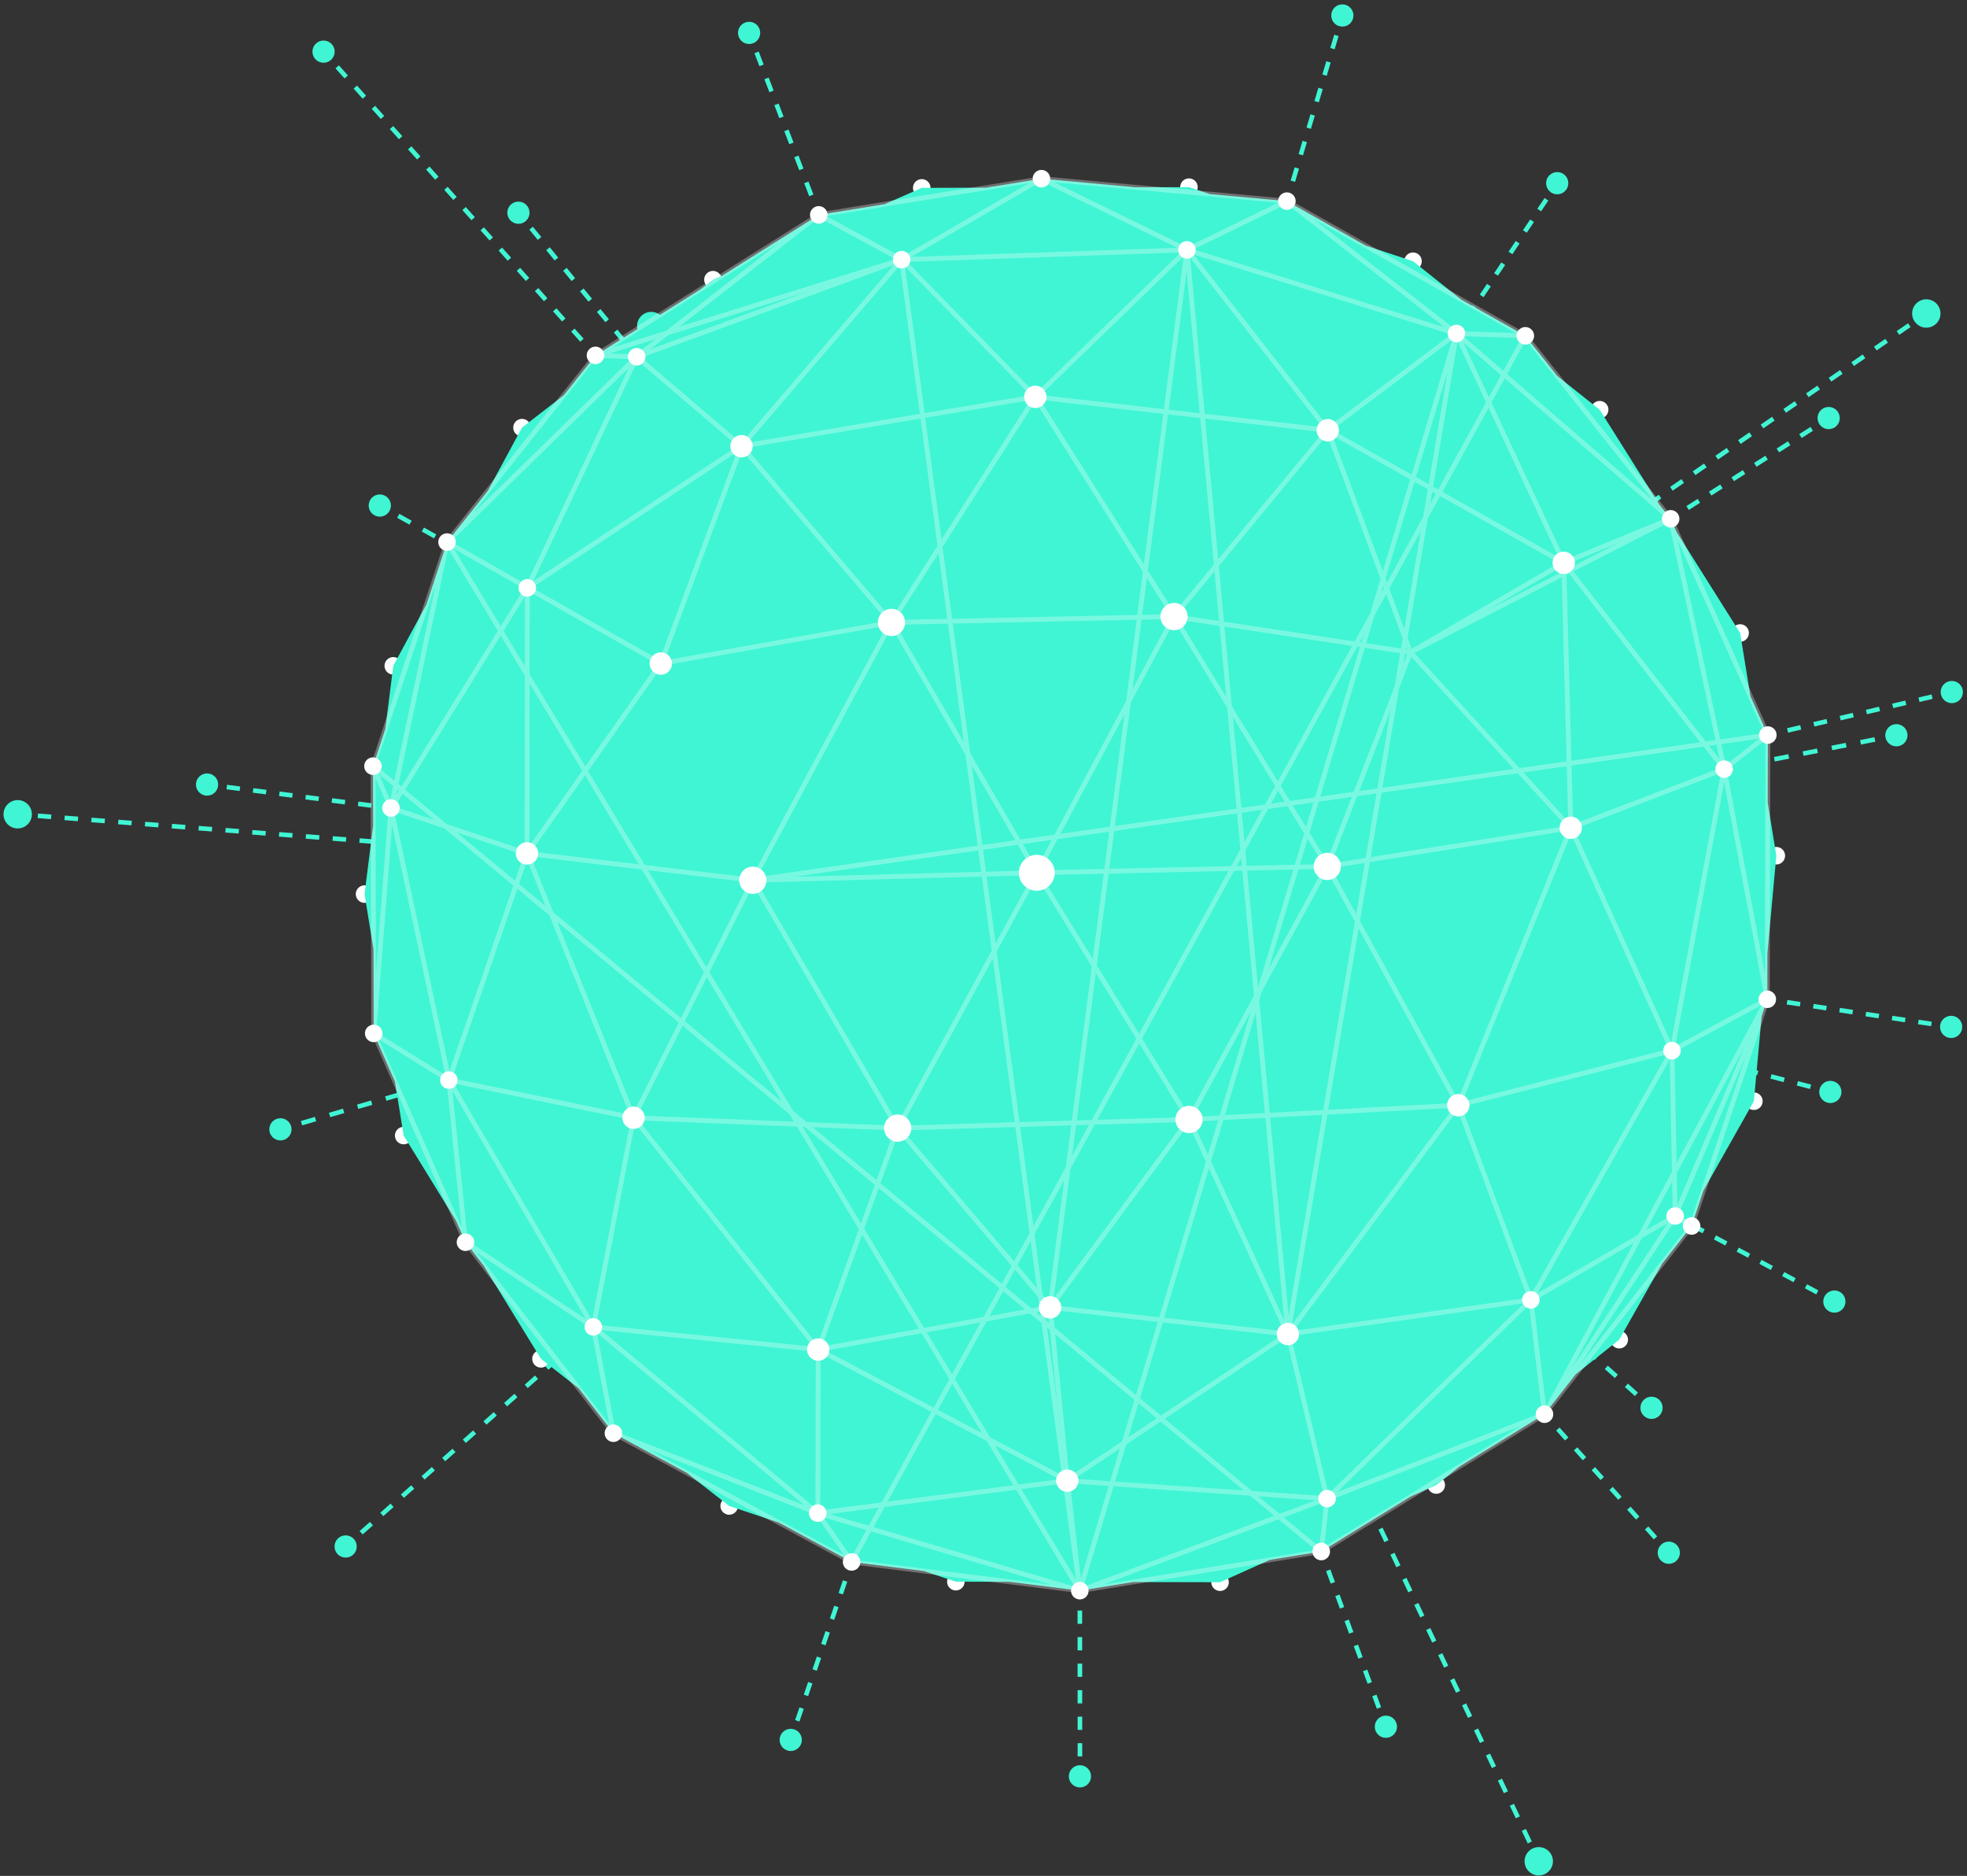<svg width="409" height="390" viewBox="0 0 409 390" fill="none" xmlns="http://www.w3.org/2000/svg">
<rect x="0" y="0" width="409" height="390" fill="#333333" stroke="none"/>
<g id="globe">
<g id="layer2">
<g id="g3187">
<path id="circle1544" opacity="0.999" d="M221.318 176.941C221.318 179.003 222.99 180.674 225.052 180.674C227.114 180.674 228.785 179.003 228.785 176.941C228.785 174.879 227.114 173.208 225.052 173.208C222.99 173.208 221.318 174.879 221.318 176.941Z" fill="white"/>
<path id="circle1546" opacity="0.999" d="M274.266 146.723C274.266 148.286 275.533 149.552 277.096 149.552C278.659 149.552 279.926 148.286 279.926 146.723C279.926 145.16 278.659 143.893 277.096 143.893C275.533 143.893 274.266 145.16 274.266 146.723Z" fill="white"/>
<path id="circle1548" opacity="0.999" d="M275.487 205.476C275.487 207.039 276.754 208.306 278.317 208.306C279.88 208.306 281.146 207.039 281.146 205.476C281.146 203.913 279.88 202.646 278.317 202.646C276.754 202.646 275.487 203.913 275.487 205.476Z" fill="white"/>
<path id="circle1550" opacity="0.999" d="M223.542 237.348C223.542 238.911 224.809 240.177 226.371 240.177C227.934 240.177 229.201 238.911 229.201 237.348C229.201 235.785 227.934 234.518 226.371 234.518C224.809 234.518 223.542 235.785 223.542 237.348Z" fill="white"/>
<path id="circle1552" opacity="0.999" d="M170.934 208.592C170.934 210.155 172.201 211.422 173.764 211.422C175.327 211.422 176.594 210.155 176.594 208.592C176.594 207.029 175.327 205.762 173.764 205.762C172.201 205.762 170.934 207.029 170.934 208.592Z" fill="white"/>
<path id="circle1556" opacity="0.999" d="M220.667 117.891C220.667 119.454 221.934 120.721 223.496 120.721C225.059 120.721 226.326 119.454 226.326 117.891C226.326 116.329 225.059 115.062 223.496 115.062C221.934 115.062 220.667 116.329 220.667 117.891Z" fill="white"/>
<path id="circle1560" opacity="0.999" d="M321.671 176.633C321.671 177.918 322.713 178.96 323.998 178.96C325.283 178.96 326.324 177.918 326.324 176.633C326.324 175.348 325.283 174.307 323.998 174.307C322.713 174.307 321.671 175.348 321.671 176.633Z" fill="white"/>
<path id="circle1562" opacity="0.999" d="M311.409 115.54C311.409 116.825 312.451 117.866 313.736 117.866C315.021 117.866 316.062 116.825 316.062 115.54C316.062 114.255 315.021 113.213 313.736 113.213C312.451 113.213 311.409 114.255 311.409 115.54Z" fill="white"/>
<path id="circle1564" opacity="0.999" d="M266.224 98.76C266.224 100.045 267.265 101.087 268.55 101.087C269.835 101.087 270.877 100.045 270.877 98.76C270.877 97.475 269.835 96.434 268.55 96.434C267.265 96.434 266.224 97.475 266.224 98.76Z" fill="white"/>
<path id="circle1566" opacity="0.999" d="M226.749 70.936C226.749 72.221 227.791 73.263 229.076 73.263C230.361 73.263 231.402 72.221 231.402 70.936C231.402 69.651 230.361 68.609 229.076 68.609C227.791 68.609 226.749 69.651 226.749 70.936Z" fill="white"/>
<path id="circle1568" opacity="0.999" d="M171.79 93.097C171.79 94.382 172.832 95.424 174.117 95.424C175.402 95.424 176.443 94.382 176.443 93.097C176.443 91.812 175.402 90.77 174.117 90.77C172.832 90.77 171.79 91.812 171.79 93.097Z" fill="white"/>
<path id="circle1570" opacity="0.999" d="M123.597 131.486C123.597 132.771 124.638 133.813 125.923 133.813C127.208 133.813 128.25 132.771 128.25 131.486C128.25 130.201 127.208 129.16 125.923 129.16C124.638 129.16 123.597 130.201 123.597 131.486Z" fill="white"/>
<path id="circle1572" opacity="0.999" d="M96.343 183.278C96.343 184.563 97.385 185.604 98.669 185.604C99.954 185.604 100.996 184.563 100.996 183.278C100.996 181.993 99.954 180.951 98.669 180.951C97.385 180.951 96.343 181.993 96.343 183.278Z" fill="white"/>
<path id="circle1574" opacity="0.999" d="M132.372 179.703C132.372 180.988 133.414 182.03 134.699 182.03C135.984 182.03 137.025 180.988 137.025 179.703C137.025 178.418 135.984 177.377 134.699 177.377C133.414 177.377 132.372 178.418 132.372 179.703Z" fill="white"/>
<path id="circle1576" opacity="0.999" d="M126.825 229.149C126.825 230.434 127.867 231.475 129.152 231.475C130.437 231.475 131.479 230.434 131.479 229.149C131.479 227.864 130.437 226.822 129.152 226.822C127.867 226.822 126.825 227.864 126.825 229.149Z" fill="white"/>
<path id="circle1578" opacity="0.999" d="M174.399 264.581C174.399 265.866 175.441 266.907 176.726 266.907C178.011 266.907 179.053 265.866 179.053 264.581C179.053 263.296 178.011 262.254 176.726 262.254C175.441 262.254 174.399 263.296 174.399 264.581Z" fill="white"/>
<path id="circle1580" opacity="0.999" d="M232.081 287.968C232.081 289.253 233.123 290.294 234.408 290.294C235.693 290.294 236.734 289.253 236.734 287.968C236.734 286.683 235.693 285.641 234.408 285.641C233.123 285.641 232.081 286.683 232.081 287.968Z" fill="white"/>
<path id="circle1582" opacity="0.999" d="M287.167 286.506C287.167 287.791 288.209 288.833 289.494 288.833C290.779 288.833 291.82 287.791 291.82 286.506C291.82 285.221 290.779 284.18 289.494 284.18C288.209 284.18 287.167 285.221 287.167 286.506Z" fill="white"/>
<path id="circle1584" opacity="0.999" d="M244.779 319.854C244.779 320.862 245.595 321.678 246.602 321.678C247.609 321.678 248.426 320.862 248.426 319.854C248.426 318.847 247.609 318.031 246.602 318.031C245.595 318.031 244.779 318.847 244.779 319.854Z" fill="white"/>
<path id="circle1586" opacity="0.999" d="M251.865 328.945C251.865 329.952 252.681 330.769 253.688 330.769C254.695 330.769 255.512 329.952 255.512 328.945C255.512 327.938 254.695 327.121 253.688 327.121C252.681 327.121 251.865 327.938 251.865 328.945Z" fill="white"/>
<path id="circle1588" opacity="0.999" d="M296.818 308.738C296.818 309.745 297.634 310.562 298.641 310.562C299.648 310.562 300.465 309.745 300.465 308.738C300.465 307.731 299.648 306.915 298.641 306.915C297.634 306.915 296.818 307.731 296.818 308.738Z" fill="white"/>
<path id="circle1590" opacity="0.999" d="M335.349 264.199C335.349 265.206 336.165 266.023 337.172 266.023C338.18 266.023 338.996 265.206 338.996 264.199C338.996 263.192 338.18 262.376 337.172 262.376C336.165 262.376 335.349 263.192 335.349 264.199Z" fill="white"/>
<path id="circle1592" opacity="0.999" d="M334.865 278.524C334.865 279.531 335.681 280.348 336.688 280.348C337.695 280.348 338.512 279.531 338.512 278.524C338.512 277.517 337.695 276.7 336.688 276.7C335.681 276.7 334.865 277.517 334.865 278.524Z" fill="white"/>
<path id="circle1594" opacity="0.999" d="M362.865 228.943C362.865 229.95 363.681 230.767 364.688 230.767C365.695 230.767 366.512 229.95 366.512 228.943C366.512 227.936 365.695 227.119 364.688 227.119C363.681 227.119 362.865 227.936 362.865 228.943Z" fill="white"/>
<path id="circle1596" opacity="0.999" d="M352.732 208.159C352.732 209.166 353.548 209.983 354.555 209.983C355.562 209.983 356.379 209.166 356.379 208.159C356.379 207.152 355.562 206.336 354.555 206.336C353.548 206.336 352.732 207.152 352.732 208.159Z" fill="white"/>
<path id="circle1598" opacity="0.999" d="M367.531 177.903C367.531 178.91 368.347 179.727 369.354 179.727C370.361 179.727 371.178 178.91 371.178 177.903C371.178 176.896 370.361 176.079 369.354 176.079C368.347 176.079 367.531 176.896 367.531 177.903Z" fill="white"/>
<path id="circle1600" opacity="0.999" d="M350.7 148.832C350.7 149.84 351.517 150.656 352.524 150.656C353.531 150.656 354.348 149.84 354.348 148.832C354.348 147.825 353.531 147.009 352.524 147.009C351.517 147.009 350.7 147.825 350.7 148.832Z" fill="white"/>
<path id="circle1602" opacity="0.999" d="M360.007 131.6C360.007 132.608 360.824 133.424 361.831 133.424C362.838 133.424 363.654 132.608 363.654 131.6C363.654 130.593 362.838 129.777 361.831 129.777C360.824 129.777 360.007 130.593 360.007 131.6Z" fill="white"/>
<path id="circle1604" opacity="0.999" d="M330.505 93.746C330.505 94.754 331.322 95.57 332.329 95.57C333.336 95.57 334.152 94.754 334.152 93.746C334.152 92.739 333.336 91.923 332.329 91.923C331.322 91.923 330.505 92.739 330.505 93.746Z" fill="white"/>
<path id="circle1606" opacity="0.999" d="M330.796 85.177C330.796 86.184 331.613 87.001 332.62 87.001C333.627 87.001 334.443 86.184 334.443 85.177C334.443 84.17 333.627 83.354 332.62 83.354C331.613 83.354 330.796 84.17 330.796 85.177Z" fill="white"/>
<path id="circle1608" opacity="0.999" d="M282.466 71.004C282.466 72.011 283.283 72.827 284.29 72.827C285.297 72.827 286.113 72.011 286.113 71.004C286.113 69.996 285.297 69.18 284.29 69.18C283.283 69.18 282.466 69.996 282.466 71.004Z" fill="white"/>
<path id="circle1610" opacity="0.999" d="M291.984 54.31C291.984 55.317 292.8 56.133 293.807 56.133C294.814 56.133 295.631 55.317 295.631 54.31C295.631 53.303 294.814 52.486 293.807 52.486C292.8 52.486 291.984 53.303 291.984 54.31Z" fill="white"/>
<path id="circle1612" opacity="0.999" d="M245.396 38.909C245.396 39.916 246.212 40.732 247.219 40.732C248.227 40.732 249.043 39.916 249.043 38.909C249.043 37.902 248.227 37.085 247.219 37.085C246.212 37.085 245.396 37.902 245.396 38.909Z" fill="white"/>
<path id="circle1614" opacity="0.999" d="M236.691 42.654C236.691 43.661 237.507 44.478 238.514 44.478C239.521 44.478 240.338 43.661 240.338 42.654C240.338 41.647 239.521 40.831 238.514 40.831C237.507 40.831 236.691 41.647 236.691 42.654Z" fill="white"/>
<path id="circle1616" opacity="0.999" d="M189.835 39.061C189.835 40.068 190.652 40.885 191.659 40.885C192.666 40.885 193.482 40.068 193.482 39.061C193.482 38.054 192.666 37.237 191.659 37.237C190.652 37.237 189.835 38.054 189.835 39.061Z" fill="white"/>
<path id="circle1618" opacity="0.999" d="M180.126 54.695C180.126 55.702 180.943 56.518 181.95 56.518C182.957 56.518 183.773 55.702 183.773 54.695C183.773 53.688 182.957 52.871 181.95 52.871C180.943 52.871 180.126 53.688 180.126 54.695Z" fill="white"/>
<path id="circle1620" opacity="0.999" d="M146.419 58.143C146.419 59.151 147.236 59.967 148.243 59.967C149.25 59.967 150.066 59.151 150.066 58.143C150.066 57.136 149.25 56.32 148.243 56.32C147.236 56.32 146.419 57.136 146.419 58.143Z" fill="white"/>
<path id="circle1622" opacity="0.999" d="M128.818 84.721C128.818 85.728 129.634 86.544 130.641 86.544C131.648 86.544 132.465 85.728 132.465 84.721C132.465 83.714 131.648 82.897 130.641 82.897C129.634 82.897 128.818 83.714 128.818 84.721Z" fill="white"/>
<path id="circle1624" opacity="0.999" d="M106.714 88.905C106.714 89.912 107.531 90.728 108.538 90.728C109.545 90.728 110.361 89.912 110.361 88.905C110.361 87.897 109.545 87.081 108.538 87.081C107.531 87.081 106.714 87.897 106.714 88.905Z" fill="white"/>
<path id="circle1626" opacity="0.999" d="M90.093 131.399C90.093 132.406 90.909 133.223 91.917 133.223C92.924 133.223 93.74 132.406 93.74 131.399C93.74 130.392 92.924 129.575 91.917 129.575C90.909 129.575 90.093 130.392 90.093 131.399Z" fill="white"/>
<path id="circle1628" opacity="0.999" d="M79.95 138.428C79.95 139.435 80.767 140.251 81.774 140.251C82.781 140.251 83.598 139.435 83.598 138.428C83.598 137.421 82.781 136.604 81.774 136.604C80.767 136.604 79.95 137.421 79.95 138.428Z" fill="white"/>
<path id="circle1630" opacity="0.999" d="M73.976 185.884C73.976 186.891 74.792 187.708 75.799 187.708C76.807 187.708 77.623 186.891 77.623 185.884C77.623 184.877 76.807 184.061 75.799 184.061C74.792 184.061 73.976 184.877 73.976 185.884Z" fill="white"/>
<path id="circle1632" opacity="0.999" d="M93.117 237.297C93.117 238.304 93.933 239.121 94.94 239.121C95.947 239.121 96.764 238.304 96.764 237.297C96.764 236.29 95.947 235.474 94.94 235.474C93.933 235.474 93.117 236.29 93.117 237.297Z" fill="white"/>
<path id="circle1634" opacity="0.999" d="M82.115 236.086C82.115 237.093 82.931 237.909 83.938 237.909C84.945 237.909 85.762 237.093 85.762 236.086C85.762 235.079 84.945 234.262 83.938 234.262C82.931 234.262 82.115 235.079 82.115 236.086Z" fill="white"/>
<path id="circle1636" opacity="0.999" d="M110.661 282.506C110.661 283.514 111.478 284.33 112.485 284.33C113.492 284.33 114.309 283.514 114.309 282.506C114.309 281.499 113.492 280.683 112.485 280.683C111.478 280.683 110.661 281.499 110.661 282.506Z" fill="white"/>
<path id="circle1638" opacity="0.999" d="M134.435 279.672C134.435 280.679 135.251 281.496 136.258 281.496C137.266 281.496 138.082 280.679 138.082 279.672C138.082 278.665 137.266 277.848 136.258 277.848C135.251 277.848 134.435 278.665 134.435 279.672Z" fill="white"/>
<path id="circle1640" opacity="0.999" d="M151.865 309.675C151.865 310.682 152.681 311.499 153.688 311.499C154.695 311.499 155.512 310.682 155.512 309.675C155.512 308.668 154.695 307.851 153.688 307.851C152.681 307.851 151.865 308.668 151.865 309.675Z" fill="white"/>
<path id="circle1642" opacity="0.999" d="M149.796 313.094C149.796 314.101 150.613 314.917 151.62 314.917C152.627 314.917 153.443 314.101 153.443 313.094C153.443 312.087 152.627 311.27 151.62 311.27C150.613 311.27 149.796 312.087 149.796 313.094Z" fill="white"/>
<path id="circle1644" opacity="0.999" d="M186.255 309.016C186.255 310.023 187.072 310.84 188.079 310.84C189.086 310.84 189.902 310.023 189.902 309.016C189.902 308.009 189.086 307.192 188.079 307.192C187.072 307.192 186.255 308.009 186.255 309.016Z" fill="white"/>
<path id="circle1646" opacity="0.999" d="M196.927 328.836C196.927 329.843 197.743 330.66 198.751 330.66C199.758 330.66 200.574 329.843 200.574 328.836C200.574 327.829 199.758 327.013 198.751 327.013C197.743 327.013 196.927 327.829 196.927 328.836Z" fill="white"/>
</g>
<path id="path880" d="M222.574 308.197C290.385 308.197 345.356 252.556 345.356 183.92C345.356 115.283 290.385 59.642 222.574 59.642C154.763 59.642 99.791 115.283 99.791 183.92C99.791 252.556 154.763 308.197 222.574 308.197Z" fill="#00FFFF" fillOpacity="0.534"/>
<g id="Vector">
<path d="M155.248 102.331L169.618 93.413L187.717 90.369L202.847 97.304L203.69 109.264L198.832 130.434L186.28 136.931L182.57 140.161L182.072 149.471L177.153 153.043L173.025 149.896L167.973 139.077L170.705 129.194L164.278 114.576L166.389 108.58L155.248 102.331Z" fill="#00FFFF" fillOpacity="0.534"/>
<path d="M313.276 242.746L320.524 239.964L315.122 237.205L313.276 242.746ZM319.506 192.725L310.273 187.43L312.036 198.356L319.506 192.725ZM336.272 166.137L319.332 171.958L335.079 163.499L336.272 166.137ZM291.232 171.839L317.216 182.268L319.332 171.958L328.596 178.805L291.232 171.839ZM287.047 145.289L303.355 143.868L288.199 157.575L291.232 171.839L287.047 145.289ZM273.492 137.804L284.823 127.704L303.355 143.868L306.913 124.582L273.492 137.804ZM287.047 145.289L284.823 127.704L311.5 118.691L287.047 145.289ZM291.168 200.202L291.232 171.839L284.13 205.431L275.468 201.947L291.168 200.202ZM332.158 161.378C328.013 163.419 261.197 178.907 261.197 178.907L287.047 145.289L273.492 137.804L332.158 161.378ZM254.508 205.134L261.197 178.907L269.686 195.958L328.273 130.374L254.508 205.134ZM223.388 156.066L229.755 148.844L222.945 146.133L229.166 158.378L223.388 156.066ZM236.024 146.719L238.982 154.739L243.268 166.541L236.024 146.719ZM231.666 143.148L239.952 127.093L247.391 141.416L231.666 143.148ZM212.215 174.823L227.096 174.968L228.929 163.598L212.215 174.823ZM236.771 180.317L243.268 166.541L214.21 170.426L214.781 179.472L205.162 178.996L236.771 180.317ZM247.718 193.21L261.197 178.907L244.874 186.408L266.155 132.734L247.718 193.21ZM223.482 239.656L237.924 240.644L244.599 241.486L223.482 239.656ZM224.654 229.977L237.924 240.644L230.657 250.03L224.654 229.977ZM248.961 231.092L237.79 215.622L249.193 221.412L252.064 207.49L256.92 213.4L248.961 231.092ZM228.179 193.982L237.79 215.622L225.046 226.166L243.231 235.591L228.179 193.982ZM207.522 214.825L228.179 193.982L214.677 199.944L198.339 205.7L207.522 214.825ZM197.965 200.904L214.677 199.944L204.723 213.792L197.965 200.904ZM167.973 139.077L176.529 145.528L182.57 140.161L167.973 139.077ZM173.025 149.896L176.529 145.528L182.072 149.471L173.025 149.896ZM186.28 136.931L191.026 109.032L181.658 101.504L186.28 136.931ZM187.717 90.369L181.658 101.504L169.618 93.413L187.717 90.369ZM154.909 277.467L154.042 274.329L156.952 276.897L154.909 277.467ZM150.427 266.617L147.408 270.149L154.042 274.329L157.273 274.118L150.427 266.617ZM147.036 257.465L150.427 266.617L152.614 267.743L147.036 257.465ZM170.256 250.57L171.62 229.838L182.519 236.48L170.256 250.57ZM174.388 219.345L171.62 229.838L151.814 234.772L158.639 257.164L174.388 219.345ZM172.127 217.636L171.62 229.838L165.738 220.809L172.127 217.636ZM157.122 220.27L165.738 220.809L171.4 214.885L157.122 220.27ZM143.292 227.175L157.122 220.27L151.814 234.772L143.292 227.175ZM143.082 209.854L157.122 220.27L151.971 208.348L143.082 209.854ZM141.308 204.463L136.563 208.52L147.193 210.696L141.308 204.463ZM131.915 197.513L124.206 197.579L121.225 203.045L131.915 197.513ZM164.749 167.687L150.955 164.66L165.045 161.956L164.749 167.687ZM112.229 154.64L130.254 173.37L156.874 177.595L112.229 154.64ZM144.453 190.41L130.254 173.37L105.916 185.738L144.453 190.41ZM136.523 158.763L112.229 154.64L105.916 185.738L136.523 158.763ZM141.059 133.637L133.683 140.343L112.229 154.64L136.116 150.162L141.059 133.637ZM112.229 154.64L124.595 138.152L133.683 140.343L134.349 132.777L112.229 154.64ZM155.248 102.331L169.618 93.413L187.717 90.369L202.847 97.304L203.69 109.264L198.832 130.434L186.28 136.931L182.57 140.161L182.072 149.471L177.153 153.043L173.025 149.896L167.973 139.077L170.705 129.194L164.278 114.576L166.389 108.58L155.248 102.331Z" fill="#00FFFF" fillOpacity="0.534"/>
<path d="M114.369 137.431L124.595 138.152M114.369 137.431L112.229 154.64M114.369 137.431L110.549 134.878C103.52 151.582 103.035 160.575 102.162 163.969L106.466 168.72M124.595 138.152L134.349 132.777M124.595 138.152L112.229 154.64M124.595 138.152L133.683 140.343M134.349 132.777L141.059 133.637M134.349 132.777L133.683 140.343M134.349 132.777L112.229 154.64M141.059 133.637L140.103 142.826M141.059 133.637L133.683 140.343M141.059 133.637L136.116 150.162M140.103 142.826L136.116 150.162M140.103 142.826L133.683 140.343M136.116 150.162L136.523 158.763M136.116 150.162L112.229 154.64M136.523 158.763L143.752 165.426M136.523 158.763L112.229 154.64M136.523 158.763L105.916 185.738M143.752 165.426L147.213 151.582M143.752 165.426L130.254 173.37M147.213 151.582L153.342 151.017M147.213 151.582L150.955 164.66M153.342 151.017L165.045 161.956M153.342 151.017L150.955 164.66M165.045 161.956L164.749 167.687M165.045 161.956L150.955 164.66M164.749 167.687L162.413 169.961L157.978 172.502M164.749 167.687L150.955 164.66M157.978 172.502L156.874 177.595M157.978 172.502L150.955 164.66M156.874 177.595L144.453 190.41M156.874 177.595L130.254 173.37M156.874 177.595L112.229 154.64M144.453 190.41L136.455 192.907L132.306 194.42M144.453 190.41L130.254 173.37M144.453 190.41L105.916 185.738M132.306 194.42L131.915 197.513M132.306 194.42L105.916 185.738M131.915 197.513L133.373 201.429M131.915 197.513L124.206 197.579M131.915 197.513L121.225 203.045M133.373 201.429L141.308 204.463M133.373 201.429L136.563 208.52M141.308 204.463L147.193 210.696M141.308 204.463L144.843 215.207M141.308 204.463L136.563 208.52M147.193 210.696L151.971 208.348M147.193 210.696L136.563 208.52M151.971 208.348L157.146 207.77M151.971 208.348L157.122 220.27M151.971 208.348L143.082 209.854L157.122 220.27M157.146 207.77L171.4 214.885M157.146 207.77L157.122 220.27M171.4 214.885L172.127 217.636M171.4 214.885L165.738 220.809M171.4 214.885L157.122 220.27M172.127 217.636L174.388 219.345M172.127 217.636L171.62 229.838M172.127 217.636L165.738 220.809M174.388 219.345L183.72 222.83M174.388 219.345L171.62 229.838M174.388 219.345L158.639 257.164M183.72 222.83L182.519 236.48M183.72 222.83L171.62 229.838M182.519 236.48L170.256 250.57M182.519 236.48L171.62 229.838M170.256 250.57L158.639 257.164M170.256 250.57L171.62 229.838M158.639 257.164L155.051 262.001L152.614 267.743M158.639 257.164L151.814 234.772M152.614 267.743L157.273 274.118M152.614 267.743L150.427 266.617M152.614 267.743L147.036 257.465M157.273 274.118L156.952 276.897M157.273 274.118L154.042 274.329M157.273 274.118L150.427 266.617M156.952 276.897L154.909 277.467M156.952 276.897L154.042 274.329M154.909 277.467L151.526 275.98M154.909 277.467L154.042 274.329M151.526 275.98L147.408 270.149M151.526 275.98L154.042 274.329M147.408 270.149L147.036 257.465M147.408 270.149L150.427 266.617M147.408 270.149L154.042 274.329M147.036 257.465L151.814 234.772M147.036 257.465L150.427 266.617M151.814 234.772L143.292 227.175M151.814 234.772L171.62 229.838M151.814 234.772L157.122 220.27M143.292 227.175L144.843 215.207M143.292 227.175L157.122 220.27M144.843 215.207L136.563 208.52M136.563 208.52L121.225 203.045M136.563 208.52L124.206 197.579M121.225 203.045L105.916 185.738M121.225 203.045L124.206 197.579M105.916 185.738L106.466 168.72M105.916 185.738L130.254 173.37M105.916 185.738L112.229 154.64M106.466 168.72L112.229 154.64M155.248 102.331L169.618 93.413M155.248 102.331L166.389 108.58M155.248 102.331L181.658 101.504M169.618 93.413L187.717 90.369M169.618 93.413L181.658 101.504M187.717 90.369L202.847 97.304M187.717 90.369L181.658 101.504M202.847 97.304L203.69 109.264M202.847 97.304L170.705 129.194M203.69 109.264L198.832 130.434M203.69 109.264L166.389 108.58M198.832 130.434L186.28 136.931M198.832 130.434L191.026 109.032M186.28 136.931L182.57 140.161M186.28 136.931L191.026 109.032M186.28 136.931L181.658 101.504M182.57 140.161L182.072 149.471M182.57 140.161L176.529 145.528M182.57 140.161L167.973 139.077M182.57 140.161L170.705 129.194M182.072 149.471L177.153 153.043M182.072 149.471L176.529 145.528M182.072 149.471L173.025 149.896M177.153 153.043L173.025 149.896M177.153 153.043L176.529 145.528M173.025 149.896L167.973 139.077M173.025 149.896L176.529 145.528M167.973 139.077L170.705 129.194M167.973 139.077L176.529 145.528M170.705 129.194L164.278 114.576L166.389 108.58M222.945 146.133L217.011 152.301L217.984 158.425L219.764 158.567L223.388 156.066M222.945 146.133L225.963 134.649M222.945 146.133L229.755 148.844M222.945 146.133L229.166 158.378M223.388 156.066L224.918 157.19L223.562 160.61L223.071 162.998L226.127 161.718L229.166 158.378M223.388 156.066L229.755 148.844M223.388 156.066L229.166 158.378M229.166 158.378L229.755 148.844M229.755 148.844L231.666 143.148M231.666 143.148L235.951 143.741L236.024 146.719M231.666 143.148L225.963 134.649M231.666 143.148L239.952 127.093M231.666 143.148L247.391 141.416M236.024 146.719L231.929 153.345M236.024 146.719L238.982 154.739M236.024 146.719L243.268 166.541M231.929 153.345L234.526 154.436L238.982 154.739M231.929 153.345L247.772 146.804M238.982 154.739L228.929 163.598M238.982 154.739L243.268 166.541M228.929 163.598L217.037 167.996L214.21 170.426M228.929 163.598L227.096 174.968M228.929 163.598L212.215 174.823M214.21 170.426L209.696 170.387L209.656 172.899L212.215 174.823M214.21 170.426L243.268 166.541M214.21 170.426L214.781 179.472M212.215 174.823L211.345 176.319L206.219 176.733L205.162 178.996M212.215 174.823L227.096 174.968M205.162 178.996L205.482 184.601L209.12 185.775L214.121 184.208L214.945 181.321L214.781 179.472M205.162 178.996L214.781 179.472M205.162 178.996L236.771 180.317M214.781 179.472L217.526 176.852L221.662 176.244L225.897 180.703L228.304 182.031L230.107 181.154L227.795 178.061L227.096 174.968M227.096 174.968L229.042 176.479L232.051 181.181H234.911L236.771 180.317M236.771 180.317L238.168 184.96L240.007 185.74L243.586 185.248L244.874 186.408M236.771 180.317L243.268 166.541M244.874 186.408L244.11 189.222M244.874 186.408L261.197 178.907M244.874 186.408L266.155 132.734M244.11 189.222L240.427 190.718M244.11 189.222L245.185 192.79M240.427 190.718L232.215 191.73L229.247 191.876M240.427 190.718L245.185 192.79M229.247 191.876L223.496 185.955L220.221 185.025M229.247 191.876L218.342 213.379M220.221 185.025L208.376 187.924L205.276 189.923M220.221 185.025L228.179 193.982M205.276 189.923L199.378 197.397L197.965 200.904M205.276 189.923L244.053 196.796M197.965 200.904L198.339 205.7M197.965 200.904L214.677 199.944M197.965 200.904L204.723 213.792M198.339 205.7L204.723 213.792M198.339 205.7L214.677 199.944M198.339 205.7L207.522 214.825M204.723 213.792L207.522 214.825M204.723 213.792L214.677 199.944M207.522 214.825L214.495 214.39L218.342 213.379M207.522 214.825L228.179 193.982M218.342 213.379L220.892 218.148L225.046 226.166M225.046 226.166L224.654 229.977M225.046 226.166L237.79 215.622M225.046 226.166L243.231 235.591M224.654 229.977L221.913 234.561M224.654 229.977L237.924 240.644M224.654 229.977L230.657 250.03M221.913 234.561L223.482 239.656M221.913 234.561L237.924 240.644M223.482 239.656L230.657 250.03M223.482 239.656L237.924 240.644M223.482 239.656L244.599 241.486M230.657 250.03L238.141 250.246L244.599 241.486M230.657 250.03L237.924 240.644M244.599 241.486L243.231 235.591M244.599 241.486L237.924 240.644M243.231 235.591L248.961 231.092M243.231 235.591L228.179 193.982M248.961 231.092L249.193 221.412M248.961 231.092L237.79 215.622M248.961 231.092L256.92 213.4M249.193 221.412L256.92 213.4M249.193 221.412L237.79 215.622M249.193 221.412L252.064 207.49M256.92 213.4L257.141 208.665L252.064 207.49M256.92 213.4L252.064 207.49M252.064 207.49L247.551 203.535M247.551 203.535L244.053 196.796M247.551 203.535L237.79 215.622M244.053 196.796L245.185 192.79M245.185 192.79L247.718 193.21M247.718 193.21L254.508 205.134M247.718 193.21L261.197 178.907M247.718 193.21L266.155 132.734M254.508 205.134L260.052 204.758L264.626 199.747L262.131 196.221L269.686 195.958M254.508 205.134L261.197 178.907M254.508 205.134L328.273 130.374M269.686 195.958L275.468 201.947M269.686 195.958L261.197 178.907M269.686 195.958L328.273 130.374M275.468 201.947L276.737 206.515L282.075 213.334L283.536 210.35L284.13 205.431M275.468 201.947L284.13 205.431M275.468 201.947L291.168 200.202M284.13 205.431L291.168 200.202M284.13 205.431L291.232 171.839M291.168 200.202L294.957 202.155L294.518 205.356L297.184 205.643L301.94 208.262L307.052 210.247L309.261 207.29L309.02 200.583M291.168 200.202L291.232 171.839M309.02 200.583L312.036 198.356M309.02 200.583L291.232 171.839M312.036 198.356L315.212 198.878L319.506 192.725M312.036 198.356L310.273 187.43M312.036 198.356L319.506 192.725M319.506 192.725L318.644 186.777L317.216 182.268M319.506 192.725L310.273 187.43M317.216 182.268L328.596 178.805M317.216 182.268L291.232 171.839M317.216 182.268L319.332 171.958M328.596 178.805L336.272 166.137M328.596 178.805L319.332 171.958M328.596 178.805L291.232 171.839M336.272 166.137L335.079 163.499M336.272 166.137L319.332 171.958M335.079 163.499L332.158 161.378M335.079 163.499L319.332 171.958M332.158 161.378L337.945 155.293M332.158 161.378C328.013 163.419 261.197 178.907 261.197 178.907M332.158 161.378L273.492 137.804M337.945 155.293L338.179 144.575M337.945 155.293L341.014 153.821C340.949 153.46 339.097 147.507 338.179 144.575M328.273 130.374L323.223 128.373L317.24 125.113L312.252 124.182L306.913 124.582M328.273 130.374L331.711 128.575L334.452 135.099M306.913 124.582L311.5 118.691M306.913 124.582L303.355 143.868M306.913 124.582L273.492 137.804M306.913 124.582L307.047 110.841M311.5 118.691L310.955 113.888L307.047 110.841M311.5 118.691L284.823 127.704M311.5 118.691L287.047 145.289M307.047 110.841L301.866 112.989L295.72 115.804L290.194 117.548L287.932 121.869L283.57 123.143L284.823 127.704M284.823 127.704L280.795 127.5L278.634 125.031L273.855 125.821L271.337 130.454L273.564 135.531L273.492 137.804M284.823 127.704L273.492 137.804M284.823 127.704L303.355 143.868M284.823 127.704L287.047 145.289M273.492 137.804L266.155 132.734M273.492 137.804L261.197 178.907M273.492 137.804L287.047 145.289M266.155 132.734L261.361 135.071L251.444 144.325L247.772 146.804M247.772 146.804L242.106 143.95L239.879 139.6L247.391 141.416M247.391 141.416L252.01 138.787L239.952 127.093M247.391 141.416L239.952 127.093M239.952 127.093L225.963 134.649M313.276 242.746L315.122 237.205M313.276 242.746L315.473 251.411M313.276 242.746L320.524 239.964M315.122 237.205L331.117 229.903M315.122 237.205L320.524 239.964M331.117 229.903L334.599 232.818L331.595 239.463L326.058 246.545M331.117 229.903L326.058 246.545M326.058 246.545L319.401 248.547L315.473 251.411M326.058 246.545L320.524 239.964M326.058 246.545L327.44 246.878L326.363 248.917L315.473 251.411M315.473 251.411L320.524 239.964M294.722 202.033L291.232 171.839M291.232 171.839L310.273 187.43M291.232 171.839L288.199 157.575M291.232 171.839L287.047 145.289M261.197 178.907L288.199 157.575M261.197 178.907L287.047 145.289M319.332 171.958L334.452 135.099M288.199 157.575L303.355 143.868M287.047 145.289L303.355 143.868M237.79 215.622L228.179 193.982M228.179 193.982L214.677 199.944M191.026 109.032L181.658 101.504M171.62 229.838L165.738 220.809M165.738 220.809L157.122 220.27M130.254 173.37L112.229 154.64M112.229 154.64L133.683 140.343M334.452 135.099C335.53 137.773 337.786 143.411 338.179 144.575" stroke="white" stroke-opacity="0.8" stroke-width="1.5"/>
</g>
</g>
<g id="layer5">
<g id="g6265" opacity="0.999">
<path id="circle26" opacity="0.999" d="M135.409 70.735C137.038 70.735 138.358 69.415 138.358 67.787C138.358 66.159 137.038 64.839 135.409 64.839C133.781 64.839 132.461 66.159 132.461 67.787C132.461 69.415 133.781 70.735 135.409 70.735Z" fill="#40F5D4"/>
<path id="circle25" opacity="0.999" d="M3.679 172.236C5.307 172.236 6.627 170.916 6.627 169.287C6.627 167.659 5.307 166.339 3.679 166.339C2.05 166.339 0.73 167.659 0.73 169.287C0.73 170.916 2.05 172.236 3.679 172.236Z" fill="#40F5D4"/>
<path id="circle24" opacity="0.999" d="M106.972 247.657C108.6 247.657 109.92 246.337 109.92 244.709C109.92 243.081 108.6 241.76 106.972 241.76C105.343 241.76 104.023 243.081 104.023 244.709C104.023 246.337 105.343 247.657 106.972 247.657Z" fill="#40F5D4"/>
<path id="circle23" opacity="0.999" d="M319.954 389.908C321.583 389.908 322.903 388.588 322.903 386.96C322.903 385.332 321.583 384.012 319.954 384.012C318.326 384.012 317.006 385.332 317.006 386.96C317.006 388.588 318.326 389.908 319.954 389.908Z" fill="#40F5D4"/>
<path id="circle22" opacity="0.999" d="M353.911 171.259C355.54 171.259 356.86 169.939 356.86 168.31C356.86 166.682 355.54 165.362 353.911 165.362C352.283 165.362 350.963 166.682 350.963 168.31C350.963 169.939 352.283 171.259 353.911 171.259Z" fill="#40F5D4"/>
<path id="circle21" opacity="0.999" d="M400.538 68.122C402.166 68.122 403.486 66.802 403.486 65.173C403.486 63.545 402.166 62.225 400.538 62.225C398.91 62.225 397.59 63.545 397.59 65.173C397.59 66.802 398.91 68.122 400.538 68.122Z" fill="#40F5D4"/>
<path id="circle20" opacity="0.999" d="M394.319 155.17C395.595 155.17 396.63 154.135 396.63 152.859C396.63 151.582 395.595 150.548 394.319 150.548C393.042 150.548 392.008 151.582 392.008 152.859C392.008 154.135 393.042 155.17 394.319 155.17Z" fill="#40F5D4"/>
<path id="circle19" opacity="0.999" d="M405.84 146.189C407.116 146.189 408.151 145.155 408.151 143.878C408.151 142.602 407.116 141.567 405.84 141.567C404.564 141.567 403.529 142.602 403.529 143.878C403.529 145.155 404.564 146.189 405.84 146.189Z" fill="#40F5D4"/>
<path id="circle18" opacity="0.999" d="M380.235 89.225C381.511 89.225 382.546 88.19 382.546 86.914C382.546 85.638 381.511 84.603 380.235 84.603C378.958 84.603 377.924 85.638 377.924 86.914C377.924 88.19 378.958 89.225 380.235 89.225Z" fill="#40F5D4"/>
<path id="circle17" opacity="0.999" d="M323.793 40.397C325.07 40.397 326.104 39.362 326.104 38.086C326.104 36.81 325.07 35.775 323.793 35.775C322.517 35.775 321.482 36.81 321.482 38.086C321.482 39.362 322.517 40.397 323.793 40.397Z" fill="#40F5D4"/>
<path id="circle16" opacity="0.999" d="M279.118 5.53C280.394 5.53 281.428 4.496 281.428 3.22C281.428 1.943 280.394 0.909 279.118 0.909C277.841 0.909 276.807 1.943 276.807 3.22C276.807 4.496 277.841 5.53 279.118 5.53Z" fill="#40F5D4"/>
<path id="circle15" opacity="0.999" d="M155.764 9.151C157.04 9.151 158.075 8.116 158.075 6.84C158.075 5.564 157.04 4.529 155.764 4.529C154.488 4.529 153.453 5.564 153.453 6.84C153.453 8.116 154.488 9.151 155.764 9.151Z" fill="#40F5D4"/>
<path id="circle14" opacity="0.999" d="M107.795 46.536C109.072 46.536 110.106 45.502 110.106 44.225C110.106 42.949 109.072 41.915 107.795 41.915C106.519 41.915 105.484 42.949 105.484 44.225C105.484 45.502 106.519 46.536 107.795 46.536Z" fill="#40F5D4"/>
<path id="circle13" opacity="0.999" d="M67.278 13.046C68.554 13.046 69.589 12.012 69.589 10.735C69.589 9.459 68.554 8.425 67.278 8.425C66.001 8.425 64.967 9.459 64.967 10.735C64.967 12.012 66.001 13.046 67.278 13.046Z" fill="#40F5D4"/>
<path id="circle12" opacity="0.999" d="M78.973 107.414C80.249 107.414 81.284 106.379 81.284 105.103C81.284 103.826 80.249 102.792 78.973 102.792C77.697 102.792 76.662 103.826 76.662 105.103C76.662 106.379 77.697 107.414 78.973 107.414Z" fill="#40F5D4"/>
<path id="circle11" opacity="0.999" d="M43.055 165.419C44.331 165.419 45.366 164.385 45.366 163.108C45.366 161.832 44.331 160.798 43.055 160.798C41.779 160.798 40.744 161.832 40.744 163.108C40.744 164.385 41.779 165.419 43.055 165.419Z" fill="#40F5D4"/>
<path id="circle10" opacity="0.999" d="M58.309 237.099C59.585 237.099 60.62 236.065 60.62 234.788C60.62 233.512 59.585 232.478 58.309 232.478C57.033 232.478 55.998 233.512 55.998 234.788C55.998 236.065 57.033 237.099 58.309 237.099Z" fill="#40F5D4"/>
<path id="circle9" opacity="0.999" d="M71.871 323.825C73.148 323.825 74.182 322.791 74.182 321.514C74.182 320.238 73.148 319.203 71.871 319.203C70.595 319.203 69.561 320.238 69.561 321.514C69.561 322.791 70.595 323.825 71.871 323.825Z" fill="#40F5D4"/>
<path id="circle8" opacity="0.999" d="M164.418 364.04C165.695 364.04 166.729 363.005 166.729 361.729C166.729 360.453 165.695 359.418 164.418 359.418C163.142 359.418 162.107 360.453 162.107 361.729C162.107 363.005 163.142 364.04 164.418 364.04Z" fill="#40F5D4"/>
<path id="circle7" opacity="0.999" d="M224.553 371.611C225.829 371.611 226.864 370.576 226.864 369.3C226.864 368.023 225.829 366.989 224.553 366.989C223.277 366.989 222.242 368.023 222.242 369.3C222.242 370.576 223.277 371.611 224.553 371.611Z" fill="#40F5D4"/>
<path id="circle6" opacity="0.999" d="M288.17 361.299C289.447 361.299 290.481 360.264 290.481 358.988C290.481 357.711 289.447 356.677 288.17 356.677C286.894 356.677 285.859 357.711 285.859 358.988C285.859 360.264 286.894 361.299 288.17 361.299Z" fill="#40F5D4"/>
<path id="circle5" opacity="0.999" d="M346.994 325.121C348.271 325.121 349.305 324.086 349.305 322.81C349.305 321.534 348.271 320.499 346.994 320.499C345.718 320.499 344.684 321.534 344.684 322.81C344.684 324.086 345.718 325.121 346.994 325.121Z" fill="#40F5D4"/>
<path id="circle4" opacity="0.999" d="M343.401 294.995C344.677 294.995 345.712 293.96 345.712 292.684C345.712 291.408 344.677 290.373 343.401 290.373C342.124 290.373 341.09 291.408 341.09 292.684C341.09 293.96 342.124 294.995 343.401 294.995Z" fill="#40F5D4"/>
<path id="circle3" opacity="0.999" d="M381.422 272.907C382.698 272.907 383.733 271.872 383.733 270.596C383.733 269.32 382.698 268.285 381.422 268.285C380.146 268.285 379.111 269.32 379.111 270.596C379.111 271.872 380.146 272.907 381.422 272.907Z" fill="#40F5D4"/>
<path id="circle2" opacity="0.999" d="M380.586 229.329C381.863 229.329 382.897 228.295 382.897 227.018C382.897 225.742 381.863 224.708 380.586 224.708C379.31 224.708 378.275 225.742 378.275 227.018C378.275 228.295 379.31 229.329 380.586 229.329Z" fill="#40F5D4"/>
<path id="circle1" opacity="0.999" d="M405.701 215.806C406.978 215.806 408.012 214.771 408.012 213.495C408.012 212.218 406.978 211.184 405.701 211.184C404.425 211.184 403.391 212.218 403.391 213.495C403.391 214.771 404.425 215.806 405.701 215.806Z" fill="#40F5D4"/>
</g>
<g id="g6509">
<path id="path6285 (Stroke)" fillRule="evenodd" clipRule="evenodd" d="M67.87 12.105L66.928 11.052L67.636 10.418L68.578 11.471L67.87 12.105ZM71.64 16.315L69.755 14.21L70.463 13.576L72.348 15.681L71.64 16.315ZM75.409 20.525L73.525 18.42L74.233 17.786L76.118 19.891L75.409 20.525ZM79.179 24.735L77.294 22.63L78.002 21.996L79.887 24.101L79.179 24.735ZM82.949 28.945L81.064 26.84L81.772 26.206L83.657 28.311L82.949 28.945ZM86.718 33.155L84.833 31.05L85.542 30.415L87.427 32.52L86.718 33.155ZM90.488 37.365L88.603 35.26L89.311 34.625L91.196 36.73L90.488 37.365ZM94.257 41.575L92.373 39.47L93.081 38.835L94.966 40.94L94.257 41.575ZM98.027 45.785L96.142 43.679L96.851 43.045L98.735 45.15L98.027 45.785ZM101.797 49.994L99.912 47.889L100.62 47.255L102.505 49.36L101.797 49.994ZM105.566 54.204L103.682 52.099L104.39 51.465L106.275 53.57L105.566 54.204ZM109.336 58.414L107.451 56.309L108.159 55.675L110.044 57.78L109.336 58.414ZM113.106 62.624L111.221 60.519L111.929 59.885L113.814 61.99L113.106 62.624ZM116.875 66.834L114.99 64.729L115.699 64.095L117.584 66.2L116.875 66.834ZM120.645 71.044L118.76 68.939L119.468 68.305L121.353 70.41L120.645 71.044ZM123.472 74.202L122.53 73.149L123.238 72.515L124.18 73.567L123.472 74.202Z" fill="#40F5D4"/>
<path id="path6292 (Stroke)" fillRule="evenodd" clipRule="evenodd" d="M108.308 45.597L107.43 44.528L108.164 43.924L109.043 44.994L108.308 45.597ZM111.822 49.876L110.065 47.736L110.8 47.133L112.557 49.272L111.822 49.876ZM115.336 54.154L113.579 52.015L114.314 51.411L116.071 53.551L115.336 54.154ZM118.85 58.432L117.093 56.293L117.827 55.69L119.584 57.829L118.85 58.432ZM122.363 62.711L120.607 60.572L121.341 59.968L123.098 62.108L122.363 62.711ZM125.877 66.989L124.12 64.85L124.855 64.247L126.612 66.386L125.877 66.989ZM129.391 71.268L127.634 69.129L128.369 68.525L130.126 70.664L129.391 71.268ZM132.027 74.477L131.148 73.407L131.883 72.804L132.761 73.873L132.027 74.477Z" fill="#40F5D4"/>
<path id="path6299 (Stroke)" fillRule="evenodd" clipRule="evenodd" d="M135.974 69.322L135.035 68.072L135.795 67.501L136.734 68.75L135.974 69.322ZM139.729 74.318L137.851 71.82L138.611 71.248L140.489 73.746L139.729 74.318ZM143.483 79.314L141.606 76.816L142.366 76.245L144.243 78.743L143.483 79.314ZM147.238 84.31L145.361 81.812L146.121 81.241L147.998 83.739L147.238 84.31ZM150.993 89.306L149.115 86.808L149.875 86.237L151.753 88.735L150.993 89.306ZM153.809 93.053L152.87 91.805L153.63 91.233L154.569 92.482L153.809 93.053Z" fill="#40F5D4"/>
<path id="path6313 (Stroke)" fillRule="evenodd" clipRule="evenodd" d="M155.839 8.361L155.322 7.01L156.21 6.67L156.727 8.021L155.839 8.361ZM157.908 13.766L156.874 11.063L157.762 10.724L158.796 13.426L157.908 13.766ZM159.977 19.17L158.943 16.468L159.831 16.128L160.865 18.831L159.977 19.17ZM162.046 24.575L161.012 21.873L161.9 21.533L162.934 24.235L162.046 24.575ZM164.115 29.98L163.081 27.277L163.968 26.937L165.003 29.64L164.115 29.98ZM166.184 35.384L165.149 32.682L166.037 32.342L167.072 35.044L166.184 35.384ZM168.253 40.789L167.218 38.087L168.106 37.747L169.141 40.449L168.253 40.789ZM169.804 44.842L169.287 43.491L170.175 43.151L170.692 44.502L169.804 44.842Z" fill="#40F5D4"/>
<path id="path6320 (Stroke)" fillRule="evenodd" clipRule="evenodd" d="M279.576 3.356L279.164 4.734L278.253 4.462L278.665 3.083L279.576 3.356ZM278.34 7.491L277.517 10.248L276.606 9.976L277.429 7.219L278.34 7.491ZM276.694 13.005L275.87 15.761L274.959 15.489L275.783 12.732L276.694 13.005ZM275.047 18.518L274.223 21.275L273.312 21.003L274.136 18.246L275.047 18.518ZM273.4 24.032L272.576 26.789L271.666 26.517L272.489 23.76L273.4 24.032ZM271.753 29.546L270.93 32.302L270.019 32.03L270.842 29.273L271.753 29.546ZM270.106 35.059L269.283 37.816L268.372 37.544L269.195 34.787L270.106 35.059ZM268.459 40.573L268.048 41.951L267.137 41.679L267.548 40.301L268.459 40.573Z" fill="#40F5D4"/>
<path id="path6327 (Stroke)" fillRule="evenodd" clipRule="evenodd" d="M324.191 38.351L323.443 39.467L322.653 38.937L323.402 37.822L324.191 38.351ZM321.947 41.699L320.45 43.93L319.661 43.401L321.157 41.169L321.947 41.699ZM318.954 46.162L317.458 48.394L316.668 47.864L318.164 45.633L318.954 46.162ZM315.962 50.625L314.465 52.857L313.676 52.328L315.172 50.096L315.962 50.625ZM312.969 55.089L311.473 57.32L310.683 56.791L312.179 54.559L312.969 55.089ZM309.976 59.552L308.48 61.784L307.69 61.254L309.187 59.023L309.976 59.552ZM306.984 64.016L305.487 66.247L304.698 65.718L306.194 63.486L306.984 64.016ZM303.991 68.479L303.243 69.595L302.453 69.065L303.201 67.949L303.991 68.479Z" fill="#40F5D4"/>
<path id="path6334 (Stroke)" fillRule="evenodd" clipRule="evenodd" d="M400.808 65.565L399.631 66.375L399.092 65.591L400.27 64.781L400.808 65.565ZM397.275 67.995L394.919 69.615L394.38 68.831L396.736 67.211L397.275 67.995ZM392.563 71.235L390.207 72.855L389.669 72.071L392.024 70.451L392.563 71.235ZM387.851 74.475L385.496 76.094L384.957 75.311L387.313 73.691L387.851 74.475ZM383.14 77.714L380.784 79.334L380.245 78.551L382.601 76.931L383.14 77.714ZM378.428 80.954L376.072 82.574L375.533 81.791L377.889 80.171L378.428 80.954ZM373.716 84.194L371.36 85.814L370.822 85.031L373.178 83.411L373.716 84.194ZM369.005 87.434L366.649 89.054L366.11 88.271L368.466 86.651L369.005 87.434ZM364.293 90.674L361.937 92.294L361.398 91.51L363.754 89.891L364.293 90.674ZM359.581 93.914L357.225 95.534L356.687 94.75L359.043 93.13L359.581 93.914ZM354.87 97.154L352.514 98.774L351.975 97.99L354.331 96.37L354.87 97.154ZM350.158 100.394L347.802 102.014L347.263 101.23L349.619 99.61L350.158 100.394ZM345.446 103.633L343.09 105.253L342.552 104.47L344.907 102.85L345.446 103.633ZM340.734 106.873L338.379 108.493L337.84 107.71L340.196 106.09L340.734 106.873ZM336.023 110.113L333.667 111.733L333.128 110.95L335.484 109.33L336.023 110.113ZM331.311 113.353L328.955 114.973L328.417 114.19L330.772 112.57L331.311 113.353ZM326.599 116.593L325.422 117.403L324.883 116.62L326.061 115.81L326.599 116.593Z" fill="#40F5D4"/>
<path id="path6341 (Stroke)" fillRule="evenodd" clipRule="evenodd" d="M380.489 87.315L379.316 88.063L378.805 87.262L379.978 86.514L380.489 87.315ZM376.97 89.56L374.623 91.056L374.112 90.254L376.459 88.758L376.97 89.56ZM372.277 92.552L369.931 94.049L369.419 93.247L371.766 91.751L372.277 92.552ZM367.584 95.545L365.238 97.041L364.727 96.239L367.073 94.743L367.584 95.545ZM362.892 98.537L360.545 100.033L360.034 99.232L362.38 97.736L362.892 98.537ZM358.199 101.53L355.852 103.026L355.341 102.224L357.688 100.728L358.199 101.53ZM353.506 104.522L351.16 106.019L350.648 105.217L352.995 103.721L353.506 104.522ZM348.813 107.515L347.64 108.263L347.129 107.461L348.302 106.713L348.813 107.515Z" fill="#40F5D4"/>
<path id="path6348 (Stroke)" fillRule="evenodd" clipRule="evenodd" d="M353.983 168.782L352.618 168.971L352.487 168.029L353.852 167.84L353.983 168.782ZM349.888 169.35L347.158 169.728L347.027 168.786L349.757 168.408L349.888 169.35ZM344.428 170.106L341.698 170.485L341.567 169.543L344.297 169.165L344.428 170.106ZM338.968 170.863L336.238 171.242L336.108 170.3L338.837 169.922L338.968 170.863ZM333.508 171.62L330.778 171.999L330.648 171.057L333.378 170.679L333.508 171.62ZM328.048 172.377L326.683 172.567L326.553 171.625L327.918 171.436L328.048 172.377Z" fill="#40F5D4"/>
<path id="path6355 (Stroke)" fillRule="evenodd" clipRule="evenodd" d="M394.413 153.325L392.921 153.618L392.737 152.686L394.23 152.392L394.413 153.325ZM389.936 154.205L386.951 154.792L386.767 153.859L389.752 153.272L389.936 154.205ZM383.966 155.379L380.981 155.966L380.797 155.033L383.782 154.446L383.966 155.379ZM377.996 156.553L375.011 157.14L374.827 156.207L377.812 155.62L377.996 156.553ZM372.026 157.727L369.041 158.314L368.858 157.381L371.842 156.794L372.026 157.727ZM366.056 158.901L363.071 159.488L362.888 158.555L365.873 157.968L366.056 158.901ZM360.086 160.074L358.594 160.368L358.41 159.435L359.903 159.142L360.086 160.074Z" fill="#40F5D4"/>
<path id="path6362 (Stroke)" fillRule="evenodd" clipRule="evenodd" d="M405.951 144.341L404.585 144.66L404.369 143.735L405.735 143.416L405.951 144.341ZM401.853 145.299L399.121 145.937L398.905 145.011L401.637 144.373L401.853 145.299ZM396.389 146.575L393.657 147.214L393.441 146.288L396.173 145.65L396.389 146.575ZM390.925 147.852L388.193 148.49L387.977 147.565L390.709 146.926L390.925 147.852ZM385.461 149.129L382.729 149.767L382.513 148.841L385.245 148.203L385.461 149.129ZM379.997 150.405L377.265 151.044L377.048 150.118L379.781 149.48L379.997 150.405ZM374.533 151.682L371.801 152.32L371.584 151.395L374.316 150.756L374.533 151.682ZM369.069 152.959L367.703 153.278L367.486 152.352L368.852 152.033L369.069 152.959Z" fill="#40F5D4"/>
<path id="path6376 (Stroke)" fillRule="evenodd" clipRule="evenodd" d="M348.917 219.242L347.545 218.884L347.785 217.964L349.157 218.322L348.917 219.242ZM354.404 220.674L351.66 219.958L351.901 219.038L354.644 219.754L354.404 220.674ZM359.891 222.107L357.148 221.39L357.388 220.471L360.131 221.187L359.891 222.107ZM365.379 223.539L362.635 222.823L362.875 221.903L365.619 222.619L365.379 223.539ZM370.866 224.971L368.122 224.255L368.362 223.335L371.106 224.052L370.866 224.971ZM376.353 226.404L373.609 225.688L373.85 224.768L376.593 225.484L376.353 226.404ZM380.468 227.478L379.097 227.12L379.337 226.2L380.709 226.558L380.468 227.478Z" fill="#40F5D4"/>
<path id="path6383 (Stroke)" fillRule="evenodd" clipRule="evenodd" d="M368.779 208.427L367.414 208.221L367.555 207.281L368.92 207.486L368.779 208.427ZM374.239 209.247L371.509 208.837L371.65 207.897L374.38 208.307L374.239 209.247ZM379.699 210.067L376.969 209.657L377.11 208.717L379.84 209.127L379.699 210.067ZM385.159 210.888L382.429 210.478L382.57 209.537L385.3 209.948L385.159 210.888ZM390.619 211.708L387.889 211.298L388.03 210.358L390.76 210.768L390.619 211.708ZM396.079 212.529L393.349 212.118L393.49 211.178L396.22 211.588L396.079 212.529ZM401.539 213.349L398.809 212.939L398.95 211.999L401.68 212.409L401.539 213.349ZM405.634 213.964L404.269 213.759L404.41 212.819L405.775 213.024L405.634 213.964Z" fill="#40F5D4"/>
<path id="path6390 (Stroke)" fillRule="evenodd" clipRule="evenodd" d="M349.28 253.866L348.098 253.231L348.548 252.394L349.73 253.029L349.28 253.866ZM354.008 256.407L351.644 255.137L352.094 254.299L354.458 255.569L354.008 256.407ZM358.737 258.947L356.373 257.677L356.823 256.84L359.187 258.11L358.737 258.947ZM363.465 261.488L361.101 260.218L361.551 259.38L363.915 260.65L363.465 261.488ZM368.194 264.028L365.83 262.758L366.28 261.92L368.644 263.191L368.194 264.028ZM372.922 266.569L370.558 265.298L371.008 264.461L373.372 265.731L372.922 266.569ZM377.651 269.109L375.287 267.839L375.737 267.001L378.101 268.272L377.651 269.109ZM381.197 271.014L380.015 270.379L380.465 269.542L381.647 270.177L381.197 271.014Z" fill="#40F5D4"/>
<path id="path6397 (Stroke)" fillRule="evenodd" clipRule="evenodd" d="M319.047 271.533L318.002 270.598L318.636 269.889L319.681 270.824L319.047 271.533ZM323.228 275.273L321.137 273.403L321.771 272.694L323.861 274.564L323.228 275.273ZM327.408 279.013L325.318 277.143L325.952 276.434L328.042 278.304L327.408 279.013ZM331.588 282.753L329.498 280.883L330.132 280.174L332.222 282.044L331.588 282.753ZM335.769 286.493L333.679 284.623L334.313 283.915L336.403 285.785L335.769 286.493ZM339.949 290.233L337.859 288.363L338.493 287.655L340.583 289.525L339.949 290.233ZM343.085 293.038L342.04 292.103L342.673 291.395L343.719 292.33L343.085 293.038Z" fill="#40F5D4"/>
<path id="path6404 (Stroke)" fillRule="evenodd" clipRule="evenodd" d="M321.724 295.363L320.801 294.335L321.508 293.7L322.431 294.728L321.724 295.363ZM325.415 299.477L323.569 297.42L324.277 296.785L326.123 298.842L325.415 299.477ZM329.106 303.59L327.261 301.533L327.968 300.898L329.814 302.955L329.106 303.59ZM332.798 307.703L330.952 305.647L331.66 305.012L333.506 307.068L332.798 307.703ZM336.489 311.817L334.644 309.76L335.351 309.125L337.197 311.182L336.489 311.817ZM340.181 315.93L338.335 313.873L339.043 313.238L340.888 315.295L340.181 315.93ZM343.872 320.043L342.026 317.986L342.734 317.351L344.58 319.408L343.872 320.043ZM346.641 323.128L345.718 322.1L346.426 321.465L347.348 322.493L346.641 323.128Z" fill="#40F5D4"/>
<path id="path6411 (Stroke)" fillRule="evenodd" clipRule="evenodd" d="M274.769 324.031L274.289 322.73L275.181 322.401L275.661 323.702L274.769 324.031ZM276.688 329.234L275.729 326.633L276.621 326.304L277.58 328.905L276.688 329.234ZM278.608 334.437L277.648 331.836L278.54 331.507L279.5 334.108L278.608 334.437ZM280.527 339.64L279.568 337.039L280.46 336.71L281.419 339.311L280.527 339.64ZM282.447 344.843L281.487 342.242L282.379 341.913L283.339 344.514L282.447 344.843ZM284.366 350.046L283.407 347.445L284.299 347.116L285.258 349.717L284.366 350.046ZM286.286 355.25L285.326 352.648L286.218 352.319L287.178 354.92L286.286 355.25ZM287.725 359.152L287.245 357.851L288.137 357.522L288.617 358.823L287.725 359.152Z" fill="#40F5D4"/>
<path id="path6418 (Stroke)" fillRule="evenodd" clipRule="evenodd" d="M267.99 278.863L267.369 277.558L268.228 277.15L268.849 278.455L267.99 278.863ZM270.474 284.083L269.232 281.473L270.09 281.064L271.332 283.674L270.474 284.083ZM272.957 289.302L271.716 286.692L272.574 286.284L273.816 288.893L272.957 289.302ZM275.441 294.521L274.199 291.912L275.058 291.503L276.3 294.113L275.441 294.521ZM277.925 299.741L276.683 297.131L277.542 296.722L278.783 299.332L277.925 299.741ZM280.409 304.96L279.167 302.35L280.025 301.942L281.267 304.551L280.409 304.96ZM282.892 310.179L281.65 307.57L282.509 307.161L283.751 309.771L282.892 310.179ZM285.376 315.399L284.134 312.789L284.993 312.38L286.234 314.99L285.376 315.399ZM287.86 320.618L286.618 318.008L287.476 317.6L288.718 320.209L287.86 320.618ZM290.343 325.837L289.102 323.228L289.96 322.819L291.202 325.429L290.343 325.837ZM292.827 331.057L291.585 328.447L292.444 328.038L293.686 330.648L292.827 331.057ZM295.311 336.276L294.069 333.666L294.927 333.258L296.169 335.867L295.311 336.276ZM297.794 341.495L296.553 338.886L297.411 338.477L298.653 341.087L297.794 341.495ZM300.278 346.715L299.036 344.105L299.895 343.696L301.137 346.306L300.278 346.715ZM302.762 351.934L301.52 349.324L302.379 348.916L303.62 351.525L302.762 351.934ZM305.246 357.153L304.004 354.544L304.862 354.135L306.104 356.745L305.246 357.153ZM307.729 362.373L306.487 359.763L307.346 359.354L308.588 361.964L307.729 362.373ZM310.213 367.592L308.971 364.982L309.83 364.574L311.071 367.183L310.213 367.592ZM312.697 372.811L311.455 370.202L312.313 369.793L313.555 372.403L312.697 372.811ZM315.18 378.031L313.939 375.421L314.797 375.012L316.039 377.622L315.18 378.031ZM317.664 383.25L316.422 380.64L317.281 380.232L318.523 382.841L317.664 383.25ZM319.527 387.164L318.906 385.86L319.764 385.451L320.385 386.756L319.527 387.164Z" fill="#40F5D4"/>
<path id="path6425 (Stroke)" fillRule="evenodd" clipRule="evenodd" d="M224.057 332.082L224.057 330.704L225.007 330.703L225.008 332.082L224.057 332.082ZM224.061 337.596L224.059 334.839L225.01 334.839L225.011 337.595L224.061 337.596ZM224.064 343.11L224.062 340.353L225.013 340.352L225.015 343.109L224.064 343.11ZM224.067 348.623L224.066 345.867L225.016 345.866L225.018 348.623L224.067 348.623ZM224.07 354.137L224.069 351.38L225.02 351.38L225.021 354.136L224.07 354.137ZM224.074 359.651L224.072 356.894L225.023 356.893L225.024 359.65L224.074 359.651ZM224.077 365.164L224.075 362.408L225.026 362.407L225.028 365.164L224.077 365.164ZM224.079 369.3L224.078 367.921L225.029 367.921L225.03 369.299L224.079 369.3Z" fill="#40F5D4"/>
<path id="path6432 (Stroke)" fillRule="evenodd" clipRule="evenodd" d="M177.526 324.883L177.074 326.205L176.175 325.897L176.627 324.576L177.526 324.883ZM176.17 328.848L175.266 331.49L174.366 331.183L175.27 328.54L176.17 328.848ZM174.362 334.133L173.458 336.776L172.558 336.468L173.462 333.826L174.362 334.133ZM172.553 339.419L171.649 342.062L170.75 341.754L171.654 339.111L172.553 339.419ZM170.745 344.705L169.841 347.347L168.941 347.04L169.846 344.397L170.745 344.705ZM168.937 349.99L168.033 352.633L167.133 352.325L168.037 349.682L168.937 349.99ZM167.129 355.276L166.225 357.919L165.325 357.611L166.229 354.968L167.129 355.276ZM165.32 360.561L164.868 361.883L163.969 361.575L164.421 360.254L165.32 360.561Z" fill="#40F5D4"/>
<path id="path6439 (Stroke)" fillRule="evenodd" clipRule="evenodd" d="M123.683 276.219L122.61 277.17L121.979 276.458L123.052 275.507L123.683 276.219ZM120.464 279.072L118.319 280.974L117.688 280.262L119.834 278.36L120.464 279.072ZM116.173 282.876L114.027 284.778L113.396 284.067L115.542 282.165L116.173 282.876ZM111.881 286.68L109.736 288.582L109.105 287.871L111.251 285.969L111.881 286.68ZM107.59 290.485L105.444 292.387L104.814 291.675L106.959 289.773L107.59 290.485ZM103.299 294.289L101.153 296.191L100.522 295.48L102.668 293.577L103.299 294.289ZM99.007 298.093L96.861 299.995L96.231 299.284L98.376 297.382L99.007 298.093ZM94.716 301.897L92.57 303.8L91.939 303.088L94.085 301.186L94.716 301.897ZM90.424 305.702L88.278 307.604L87.648 306.892L89.793 304.99L90.424 305.702ZM86.133 309.506L83.987 311.408L83.356 310.697L85.502 308.794L86.133 309.506ZM81.841 313.31L79.695 315.212L79.065 314.501L81.21 312.599L81.841 313.31ZM77.55 317.114L75.404 319.017L74.773 318.305L76.919 316.403L77.55 317.114ZM73.258 320.919L72.185 321.87L71.555 321.158L72.628 320.207L73.258 320.919Z" fill="#40F5D4"/>
<path id="path6446 (Stroke)" fillRule="evenodd" clipRule="evenodd" d="M131.955 232.81L130.717 233.426L130.293 232.575L131.532 231.959L131.955 232.81ZM128.24 234.659L125.763 235.891L125.339 235.04L127.816 233.808L128.24 234.659ZM123.286 237.124L120.809 238.356L120.385 237.505L122.862 236.273L123.286 237.124ZM118.332 239.589L115.855 240.821L115.431 239.97L117.908 238.738L118.332 239.589ZM113.378 242.054L110.901 243.286L110.477 242.435L112.954 241.202L113.378 242.054ZM108.424 244.519L107.185 245.135L106.762 244.284L108 243.667L108.424 244.519Z" fill="#40F5D4"/>
<path id="path6453 (Stroke)" fillRule="evenodd" clipRule="evenodd" d="M93.478 225.012L92.018 225.438L91.751 224.525L93.211 224.099L93.478 225.012ZM89.099 226.291L86.18 227.144L85.913 226.231L88.832 225.378L89.099 226.291ZM83.26 227.996L80.341 228.849L80.074 227.936L82.994 227.084L83.26 227.996ZM77.422 229.702L74.502 230.554L74.236 229.642L77.155 228.789L77.422 229.702ZM71.583 231.407L68.664 232.26L68.397 231.347L71.317 230.495L71.583 231.407ZM65.745 233.113L62.825 233.965L62.559 233.053L65.478 232.2L65.745 233.113ZM59.906 234.818L58.446 235.244L58.18 234.332L59.639 233.906L59.906 234.818Z" fill="#40F5D4"/>
<path id="path6460 (Stroke)" fillRule="evenodd" clipRule="evenodd" d="M5.038 169.869L3.645 169.761L3.717 168.813L5.111 168.921L5.038 169.869ZM10.612 170.297L7.825 170.083L7.898 169.135L10.685 169.349L10.612 170.297ZM16.186 170.726L13.399 170.511L13.472 169.563L16.259 169.778L16.186 170.726ZM21.76 171.154L18.973 170.94L19.046 169.992L21.832 170.206L21.76 171.154ZM27.333 171.583L24.547 171.368L24.619 170.42L27.406 170.635L27.333 171.583ZM32.907 172.011L30.12 171.797L30.193 170.849L32.98 171.063L32.907 172.011ZM38.481 172.44L35.694 172.225L35.767 171.277L38.554 171.492L38.481 172.44ZM44.055 172.868L41.268 172.654L41.341 171.706L44.128 171.92L44.055 172.868ZM49.629 173.297L46.842 173.082L46.915 172.134L49.702 172.349L49.629 173.297ZM55.203 173.725L52.416 173.511L52.489 172.563L55.276 172.777L55.203 173.725ZM60.776 174.154L57.99 173.939L58.062 172.991L60.849 173.206L60.776 174.154ZM66.35 174.582L63.563 174.368L63.636 173.42L66.423 173.634L66.35 174.582ZM71.924 175.011L69.137 174.796L69.21 173.849L71.997 174.063L71.924 175.011ZM77.498 175.439L74.711 175.225L74.784 174.277L77.571 174.491L77.498 175.439ZM83.072 175.868L80.285 175.653L80.358 174.706L83.145 174.92L83.072 175.868ZM88.646 176.296L85.859 176.082L85.932 175.134L88.719 175.348L88.646 176.296ZM94.22 176.725L91.433 176.511L91.505 175.563L94.293 175.777L94.22 176.725ZM99.793 177.153L97.007 176.939L97.079 175.991L99.866 176.205L99.793 177.153ZM105.367 177.582L102.58 177.368L102.653 176.42L105.44 176.634L105.367 177.582ZM109.548 177.903L108.154 177.796L108.227 176.848L109.621 176.955L109.548 177.903Z" fill="#40F5D4"/>
<path id="path6467 (Stroke)" fillRule="evenodd" clipRule="evenodd" d="M44.358 163.755L42.992 163.58L43.113 162.637L44.479 162.812L44.358 163.755ZM49.822 164.452L47.09 164.103L47.211 163.16L49.943 163.509L49.822 164.452ZM55.286 165.149L52.554 164.801L52.675 163.858L55.407 164.206L55.286 165.149ZM60.751 165.847L58.018 165.498L58.139 164.555L60.871 164.904L60.751 165.847ZM66.215 166.544L63.483 166.195L63.603 165.252L66.335 165.601L66.215 166.544ZM71.679 167.242L68.947 166.893L69.067 165.95L71.799 166.298L71.679 167.242ZM77.143 167.939L74.411 167.59L74.531 166.647L77.263 166.996L77.143 167.939ZM81.241 168.462L79.875 168.288L79.995 167.344L81.361 167.519L81.241 168.462Z" fill="#40F5D4"/>
<path id="path6474 (Stroke)" fillRule="evenodd" clipRule="evenodd" d="M80.024 106.231L78.746 105.518L79.209 104.688L80.487 105.401L80.024 106.231ZM85.136 109.083L82.58 107.657L83.043 106.827L85.6 108.253L85.136 109.083ZM90.249 111.935L87.693 110.509L88.156 109.679L90.712 111.105L90.249 111.935ZM95.361 114.787L92.805 113.361L93.268 112.531L95.824 113.957L95.361 114.787ZM100.473 117.639L97.917 116.213L98.38 115.383L100.936 116.809L100.473 117.639ZM105.586 120.492L103.029 119.065L103.493 118.235L106.049 119.661L105.586 120.492ZM109.42 122.631L108.142 121.918L108.605 121.087L109.883 121.8L109.42 122.631Z" fill="#40F5D4"/>
</g>
<path id="path4017" opacity="0.999" d="M216.551 37.15L205.015 39.025L191.655 39.061L183.954 42.446L170.249 44.672L150.23 57.27L148.241 58.144L145.648 60.153L123.825 73.885L117.25 82.153L108.534 88.905L101.44 102.032L92.958 112.699L88.674 125.658L81.773 138.428L80.125 151.515L77.557 159.284L77.591 171.649L75.799 185.884L77.661 197.373L77.709 214.847L82.121 224.884L83.936 236.086L94.83 253.8L96.791 258.261L100.589 263.163L112.485 282.507L120.316 288.628L127.553 297.968L142.827 306.222L151.619 313.094L161.897 316.527L177.076 324.73L192.128 326.624L198.751 328.836L209.875 328.859L224.532 330.704L235.6 328.91L253.688 328.946L264.013 324.304L274.734 322.566L293.359 311.112L298.64 308.738L303.52 304.862L321.155 294.017L327.663 285.691L336.688 278.524L345.602 262.739L351.742 254.884L354.209 247.498L364.687 228.943L366.299 211.298L367.484 207.751L367.503 198.126L369.352 177.903L367.565 166.907L367.593 152.815L363.965 144.743L361.83 131.601L348.621 110.61L347.386 107.862L345.007 104.866L332.618 85.177L323.809 78.171L317.172 69.814L303.814 62.271L293.804 54.31L283.946 51.051L267.591 41.815L251.584 40.352L247.219 38.909L236.125 38.94L216.551 37.15Z" fill="#40F5D4" fillOpacity="0.2"/>
<g id="g3027">
<path id="path1218" opacity="0.999" d="M215.583 185.185C217.645 185.185 219.316 183.513 219.316 181.452C219.316 179.39 217.645 177.718 215.583 177.718C213.521 177.718 211.85 179.39 211.85 181.452C211.85 183.513 213.521 185.185 215.583 185.185Z" fill="white"/>
<path id="circle1220" opacity="0.999" d="M185.365 132.237C186.928 132.237 188.195 130.97 188.195 129.407C188.195 127.845 186.928 126.578 185.365 126.578C183.802 126.578 182.535 127.845 182.535 129.407C182.535 130.97 183.802 132.237 185.365 132.237Z" fill="white"/>
<path id="circle1222" opacity="0.999" d="M244.121 131.016C245.684 131.016 246.95 129.749 246.95 128.186C246.95 126.623 245.684 125.356 244.121 125.356C242.558 125.356 241.291 126.623 241.291 128.186C241.291 129.749 242.558 131.016 244.121 131.016Z" fill="white"/>
<path id="circle1224" opacity="0.999" d="M275.99 182.961C277.553 182.961 278.82 181.694 278.82 180.131C278.82 178.569 277.553 177.302 275.99 177.302C274.427 177.302 273.16 178.569 273.16 180.131C273.16 181.694 274.427 182.961 275.99 182.961Z" fill="white"/>
<path id="circle1226" opacity="0.999" d="M247.234 235.572C248.797 235.572 250.064 234.305 250.064 232.742C250.064 231.179 248.797 229.913 247.234 229.913C245.671 229.913 244.404 231.179 244.404 232.742C244.404 234.305 245.671 235.572 247.234 235.572Z" fill="white"/>
<path id="circle1228" opacity="0.999" d="M186.654 237.367C188.217 237.367 189.484 236.1 189.484 234.538C189.484 232.975 188.217 231.708 186.654 231.708C185.091 231.708 183.824 232.975 183.824 234.538C183.824 236.1 185.091 237.367 186.654 237.367Z" fill="white"/>
<path id="circle1230" opacity="0.999" d="M156.537 185.837C158.1 185.837 159.366 184.57 159.366 183.007C159.366 181.444 158.1 180.177 156.537 180.177C154.974 180.177 153.707 181.444 153.707 183.007C153.707 184.57 154.974 185.837 156.537 185.837Z" fill="white"/>
<path id="circle1232" opacity="0.999" d="M276.083 91.775C277.367 91.775 278.409 90.733 278.409 89.448C278.409 88.163 277.367 87.121 276.083 87.121C274.798 87.121 273.756 88.163 273.756 89.448C273.756 90.733 274.798 91.775 276.083 91.775Z" fill="white"/>
<path id="circle1234" opacity="0.999" d="M215.276 84.832C216.561 84.832 217.603 83.791 217.603 82.506C217.603 81.221 216.561 80.179 215.276 80.179C213.991 80.179 212.949 81.221 212.949 82.506C212.949 83.791 213.991 84.832 215.276 84.832Z" fill="white"/>
<path id="circle1236" opacity="0.999" d="M154.182 95.094C155.467 95.094 156.509 94.052 156.509 92.767C156.509 91.482 155.467 90.441 154.182 90.441C152.897 90.441 151.855 91.482 151.855 92.767C151.855 94.052 152.897 95.094 154.182 95.094Z" fill="white"/>
<path id="circle1238" opacity="0.999" d="M137.401 140.278C138.686 140.278 139.728 139.236 139.728 137.951C139.728 136.666 138.686 135.625 137.401 135.625C136.116 135.625 135.074 136.666 135.074 137.951C135.074 139.236 136.116 140.278 137.401 140.278Z" fill="white"/>
<path id="circle1240" opacity="0.999" d="M109.581 179.756C110.866 179.756 111.907 178.714 111.907 177.429C111.907 176.144 110.866 175.102 109.581 175.102C108.296 175.102 107.254 176.144 107.254 177.429C107.254 178.714 108.296 179.756 109.581 179.756Z" fill="white"/>
<path id="circle1242" opacity="0.999" d="M131.739 234.711C133.024 234.711 134.065 233.669 134.065 232.384C134.065 231.099 133.024 230.058 131.739 230.058C130.454 230.058 129.412 231.099 129.412 232.384C129.412 233.669 130.454 234.711 131.739 234.711Z" fill="white"/>
<path id="circle1244" opacity="0.999" d="M170.129 282.905C171.414 282.905 172.456 281.863 172.456 280.578C172.456 279.293 171.414 278.252 170.129 278.252C168.844 278.252 167.803 279.293 167.803 280.578C167.803 281.863 168.844 282.905 170.129 282.905Z" fill="white"/>
<path id="circle1246" opacity="0.999" d="M221.92 310.161C223.205 310.161 224.247 309.119 224.247 307.834C224.247 306.549 223.205 305.508 221.92 305.508C220.635 305.508 219.594 306.549 219.594 307.834C219.594 309.119 220.635 310.161 221.92 310.161Z" fill="white"/>
<path id="circle1248" opacity="0.999" d="M218.346 274.132C219.631 274.132 220.673 273.09 220.673 271.805C220.673 270.52 219.631 269.478 218.346 269.478C217.061 269.478 216.02 270.52 216.02 271.805C216.02 273.09 217.061 274.132 218.346 274.132Z" fill="white"/>
<path id="circle1250" opacity="0.999" d="M267.791 279.681C269.076 279.681 270.118 278.639 270.118 277.354C270.118 276.069 269.076 275.028 267.791 275.028C266.507 275.028 265.465 276.069 265.465 277.354C265.465 278.639 266.507 279.681 267.791 279.681Z" fill="white"/>
<path id="circle1252" opacity="0.999" d="M303.223 232.103C304.508 232.103 305.55 231.062 305.55 229.777C305.55 228.492 304.508 227.45 303.223 227.45C301.938 227.45 300.896 228.492 300.896 229.777C300.896 231.062 301.938 232.103 303.223 232.103Z" fill="white"/>
<path id="circle1254" opacity="0.999" d="M326.61 174.422C327.895 174.422 328.936 173.381 328.936 172.096C328.936 170.811 327.895 169.769 326.61 169.769C325.325 169.769 324.283 170.811 324.283 172.096C324.283 173.381 325.325 174.422 326.61 174.422Z" fill="white"/>
<path id="circle1256" opacity="0.999" d="M325.151 119.338C326.436 119.338 327.478 118.296 327.478 117.011C327.478 115.726 326.436 114.685 325.151 114.685C323.866 114.685 322.824 115.726 322.824 117.011C322.824 118.296 323.866 119.338 325.151 119.338Z" fill="white"/>
<path id="circle1260" opacity="0.999" d="M358.497 161.725C359.505 161.725 360.321 160.908 360.321 159.901C360.321 158.894 359.505 158.077 358.497 158.077C357.49 158.077 356.674 158.894 356.674 159.901C356.674 160.908 357.49 161.725 358.497 161.725Z" fill="white"/>
<path id="circle1262" opacity="0.999" d="M367.587 154.638C368.594 154.638 369.411 153.822 369.411 152.815C369.411 151.808 368.594 150.991 367.587 150.991C366.58 150.991 365.764 151.808 365.764 152.815C365.764 153.822 366.58 154.638 367.587 154.638Z" fill="white"/>
<path id="circle1264" opacity="0.999" d="M347.382 109.686C348.389 109.686 349.206 108.869 349.206 107.862C349.206 106.855 348.389 106.039 347.382 106.039C346.375 106.039 345.559 106.855 345.559 107.862C345.559 108.869 346.375 109.686 347.382 109.686Z" fill="white"/>
<path id="circle1266" opacity="0.999" d="M302.841 71.154C303.848 71.154 304.665 70.337 304.665 69.33C304.665 68.323 303.848 67.506 302.841 67.506C301.834 67.506 301.018 68.323 301.018 69.33C301.018 70.337 301.834 71.154 302.841 71.154Z" fill="white"/>
<path id="circle1268" opacity="0.999" d="M317.165 71.638C318.173 71.638 318.989 70.821 318.989 69.814C318.989 68.807 318.173 67.99 317.165 67.99C316.158 67.99 315.342 68.807 315.342 69.814C315.342 70.821 316.158 71.638 317.165 71.638Z" fill="white"/>
<path id="circle1270" opacity="0.999" d="M267.585 43.639C268.592 43.639 269.409 42.823 269.409 41.816C269.409 40.808 268.592 39.992 267.585 39.992C266.578 39.992 265.762 40.808 265.762 41.816C265.762 42.823 266.578 43.639 267.585 43.639Z" fill="white"/>
<path id="circle1272" opacity="0.999" d="M246.802 53.773C247.809 53.773 248.626 52.956 248.626 51.949C248.626 50.942 247.809 50.126 246.802 50.126C245.795 50.126 244.979 50.942 244.979 51.949C244.979 52.956 245.795 53.773 246.802 53.773Z" fill="white"/>
<path id="circle1274" opacity="0.999" d="M216.546 38.974C217.553 38.974 218.37 38.158 218.37 37.151C218.37 36.143 217.553 35.327 216.546 35.327C215.539 35.327 214.723 36.143 214.723 37.151C214.723 38.158 215.539 38.974 216.546 38.974Z" fill="white"/>
<path id="circle1276" opacity="0.999" d="M187.476 55.804C188.483 55.804 189.3 54.988 189.3 53.981C189.3 52.973 188.483 52.157 187.476 52.157C186.469 52.157 185.652 52.973 185.652 53.981C185.652 54.988 186.469 55.804 187.476 55.804Z" fill="white"/>
<path id="circle1278" opacity="0.999" d="M170.244 46.496C171.251 46.496 172.067 45.679 172.067 44.672C172.067 43.665 171.251 42.849 170.244 42.849C169.236 42.849 168.42 43.665 168.42 44.672C168.42 45.679 169.236 46.496 170.244 46.496Z" fill="white"/>
<path id="circle1280" opacity="0.999" d="M132.39 75.999C133.397 75.999 134.214 75.182 134.214 74.175C134.214 73.168 133.397 72.351 132.39 72.351C131.383 72.351 130.566 73.168 130.566 74.175C130.566 75.182 131.383 75.999 132.39 75.999Z" fill="white"/>
<path id="circle1282" opacity="0.999" d="M123.818 75.708C124.825 75.708 125.641 74.892 125.641 73.885C125.641 72.877 124.825 72.061 123.818 72.061C122.811 72.061 121.994 72.877 121.994 73.885C121.994 74.892 122.811 75.708 123.818 75.708Z" fill="white"/>
<path id="circle1284" opacity="0.999" d="M109.646 124.039C110.653 124.039 111.469 123.223 111.469 122.215C111.469 121.208 110.653 120.392 109.646 120.392C108.639 120.392 107.822 121.208 107.822 122.215C107.822 123.223 108.639 124.039 109.646 124.039Z" fill="white"/>
<path id="circle1286" opacity="0.999" d="M92.953 114.522C93.96 114.522 94.776 113.706 94.776 112.699C94.776 111.691 93.96 110.875 92.953 110.875C91.945 110.875 91.129 111.691 91.129 112.699C91.129 113.706 91.945 114.522 92.953 114.522Z" fill="white"/>
<path id="circle1288" opacity="0.999" d="M77.552 161.107C78.559 161.107 79.376 160.291 79.376 159.284C79.376 158.276 78.559 157.46 77.552 157.46C76.545 157.46 75.728 158.276 75.728 159.284C75.728 160.291 76.545 161.107 77.552 161.107Z" fill="white"/>
<path id="circle1290" opacity="0.999" d="M81.296 169.814C82.303 169.814 83.12 168.997 83.12 167.99C83.12 166.983 82.303 166.167 81.296 166.167C80.289 166.167 79.473 166.983 79.473 167.99C79.473 168.997 80.289 169.814 81.296 169.814Z" fill="white"/>
<path id="circle1292" opacity="0.999" d="M77.706 216.671C78.714 216.671 79.53 215.854 79.53 214.847C79.53 213.84 78.714 213.023 77.706 213.023C76.699 213.023 75.883 213.84 75.883 214.847C75.883 215.854 76.699 216.671 77.706 216.671Z" fill="white"/>
<path id="circle1294" opacity="0.999" d="M93.337 226.379C94.344 226.379 95.161 225.563 95.161 224.556C95.161 223.549 94.344 222.732 93.337 222.732C92.33 222.732 91.514 223.549 91.514 224.556C91.514 225.563 92.33 226.379 93.337 226.379Z" fill="white"/>
<path id="circle1296" opacity="0.999" d="M96.787 260.085C97.794 260.085 98.61 259.269 98.61 258.262C98.61 257.254 97.794 256.438 96.787 256.438C95.779 256.438 94.963 257.254 94.963 258.262C94.963 259.269 95.779 260.085 96.787 260.085Z" fill="white"/>
<path id="circle1298" opacity="0.999" d="M123.367 277.686C124.374 277.686 125.19 276.87 125.19 275.863C125.19 274.856 124.374 274.039 123.367 274.039C122.359 274.039 121.543 274.856 121.543 275.863C121.543 276.87 122.359 277.686 123.367 277.686Z" fill="white"/>
<path id="circle1300" opacity="0.999" d="M127.544 299.792C128.551 299.792 129.368 298.975 129.368 297.968C129.368 296.961 128.551 296.145 127.544 296.145C126.537 296.145 125.721 296.961 125.721 297.968C125.721 298.975 126.537 299.792 127.544 299.792Z" fill="white"/>
<path id="circle1302" opacity="0.999" d="M170.04 316.411C171.048 316.411 171.864 315.595 171.864 314.588C171.864 313.58 171.048 312.764 170.04 312.764C169.033 312.764 168.217 313.58 168.217 314.588C168.217 315.595 169.033 316.411 170.04 316.411Z" fill="white"/>
<path id="circle1304" opacity="0.999" d="M177.074 326.553C178.081 326.553 178.897 325.737 178.897 324.73C178.897 323.722 178.081 322.906 177.074 322.906C176.066 322.906 175.25 323.722 175.25 324.73C175.25 325.737 176.066 326.553 177.074 326.553Z" fill="white"/>
<path id="circle1306" opacity="0.999" d="M224.527 332.527C225.534 332.527 226.35 331.711 226.35 330.704C226.35 329.697 225.534 328.88 224.527 328.88C223.52 328.88 222.703 329.697 222.703 330.704C222.703 331.711 223.52 332.527 224.527 332.527Z" fill="white"/>
<path id="circle1308" opacity="0.999" d="M275.939 313.387C276.946 313.387 277.762 312.571 277.762 311.564C277.762 310.557 276.946 309.74 275.939 309.74C274.932 309.74 274.115 310.557 274.115 311.564C274.115 312.571 274.932 313.387 275.939 313.387Z" fill="white"/>
<path id="circle1310" opacity="0.999" d="M274.73 324.39C275.737 324.39 276.553 323.573 276.553 322.566C276.553 321.559 275.737 320.742 274.73 320.742C273.723 320.742 272.906 321.559 272.906 322.566C272.906 323.573 273.723 324.39 274.73 324.39Z" fill="white"/>
<path id="circle1312" opacity="0.999" d="M321.148 295.841C322.155 295.841 322.971 295.024 322.971 294.017C322.971 293.01 322.155 292.194 321.148 292.194C320.141 292.194 319.324 293.01 319.324 294.017C319.324 295.024 320.141 295.841 321.148 295.841Z" fill="white"/>
<path id="circle1314" opacity="0.999" d="M318.314 272.067C319.321 272.067 320.137 271.25 320.137 270.243C320.137 269.236 319.321 268.42 318.314 268.42C317.307 268.42 316.49 269.236 316.49 270.243C316.49 271.25 317.307 272.067 318.314 272.067Z" fill="white"/>
<path id="circle1316" opacity="0.999" d="M348.316 254.636C349.323 254.636 350.139 253.82 350.139 252.813C350.139 251.806 349.323 250.989 348.316 250.989C347.309 250.989 346.492 251.806 346.492 252.813C346.492 253.82 347.309 254.636 348.316 254.636Z" fill="white"/>
<path id="circle1318" opacity="0.999" d="M351.736 256.708C352.743 256.708 353.559 255.891 353.559 254.884C353.559 253.877 352.743 253.06 351.736 253.06C350.729 253.06 349.912 253.877 349.912 254.884C349.912 255.891 350.729 256.708 351.736 256.708Z" fill="white"/>
<path id="circle1320" opacity="0.999" d="M347.658 220.248C348.665 220.248 349.481 219.431 349.481 218.424C349.481 217.417 348.665 216.601 347.658 216.601C346.65 216.601 345.834 217.417 345.834 218.424C345.834 219.431 346.65 220.248 347.658 220.248Z" fill="white"/>
<path id="circle1322" opacity="0.999" d="M367.48 209.575C368.487 209.575 369.303 208.759 369.303 207.752C369.303 206.745 368.487 205.928 367.48 205.928C366.473 205.928 365.656 206.745 365.656 207.752C365.656 208.759 366.473 209.575 367.48 209.575Z" fill="white"/>
</g>
</g>
<path id="path1108" d="M348.323 252.813L351.742 254.884L348.323 252.813ZM367.484 207.752L347.664 218.424L303.229 229.777L318.32 270.243L321.155 294.017L367.484 207.752ZM367.593 152.815L358.502 159.901L326.616 172.096L275.996 180.132L215.589 181.451L156.539 183.007L367.593 152.815ZM293.277 135.624L325.154 117.011L347.386 107.862L293.277 135.624ZM224.532 330.704L275.945 311.564L321.155 294.017L348.323 252.813L367.484 207.752L358.502 159.901L347.386 107.862L302.847 69.33L224.532 330.704ZM246.807 51.949L276.085 89.448L325.154 117.011L326.616 172.096L347.664 218.424L318.32 270.243L267.797 277.354L246.807 51.949ZM267.797 277.354L247.239 232.742L303.229 229.777L275.996 180.132L293.277 135.624L244.124 128.186L276.085 89.448L302.847 69.33L267.797 277.354ZM246.807 51.949L215.281 82.506L244.124 128.186L215.589 181.451L247.239 232.742L218.351 271.805L246.807 51.949ZM187.48 53.981L215.281 82.506L185.37 129.408L215.589 181.451L186.659 234.538L218.351 271.805L221.926 307.834L224.532 330.704L187.48 53.981ZM123.825 73.885L132.394 74.175L154.187 92.768L185.37 129.408L137.408 137.952L109.652 122.216L154.187 92.768L187.48 53.981L123.825 73.885ZM77.557 159.284L81.302 167.99L109.584 177.429L156.539 183.007L131.745 232.384L186.659 234.538L170.134 280.578L221.926 307.834L267.797 277.354L275.945 311.564L274.734 322.566L77.557 159.284ZM92.957 112.699L109.652 122.216L109.584 177.429L93.343 224.556L131.745 232.384L123.369 275.863L127.552 297.968L170.047 314.588L224.532 330.704L92.957 112.699ZM317.172 69.814L302.847 69.33L267.591 41.815L246.807 51.949L216.551 37.151L187.48 53.981L170.248 44.672L132.394 74.175L92.957 112.699L81.302 167.99L77.709 214.847L93.343 224.556L96.791 258.261L123.369 275.863L170.134 280.578L170.047 314.588L177.076 324.73L317.172 69.814ZM186.659 234.538L156.539 183.007L185.37 129.408L244.124 128.186L275.996 180.132L247.239 232.742L186.659 234.538ZM154.187 92.768L215.281 82.506L276.085 89.448L293.277 135.624L326.616 172.096L303.229 229.777L267.797 277.354L218.351 271.805L170.134 280.578L131.745 232.384L109.584 177.429L137.408 137.952L154.187 92.768ZM81.302 167.99L109.652 122.216L132.394 74.175L187.48 53.981L246.807 51.949L302.847 69.33L325.154 117.011L358.502 159.901L347.664 218.424L348.323 252.813L318.32 270.243L275.945 311.564L221.926 307.834L170.047 314.588L123.369 275.863L93.343 224.556L81.302 167.99ZM170.248 44.672L216.551 37.151L267.591 41.815L317.172 69.814L347.386 107.862L367.593 152.815L367.484 207.752L351.742 254.884L321.155 294.017L274.734 322.566L224.532 330.704L177.076 324.73L127.552 297.968L96.791 258.261L77.709 214.847L77.557 159.284L92.957 112.699L123.825 73.885L170.248 44.672Z" stroke="white" stroke-opacity="0.3" stroke-width="1"/>
</g>
</svg>
